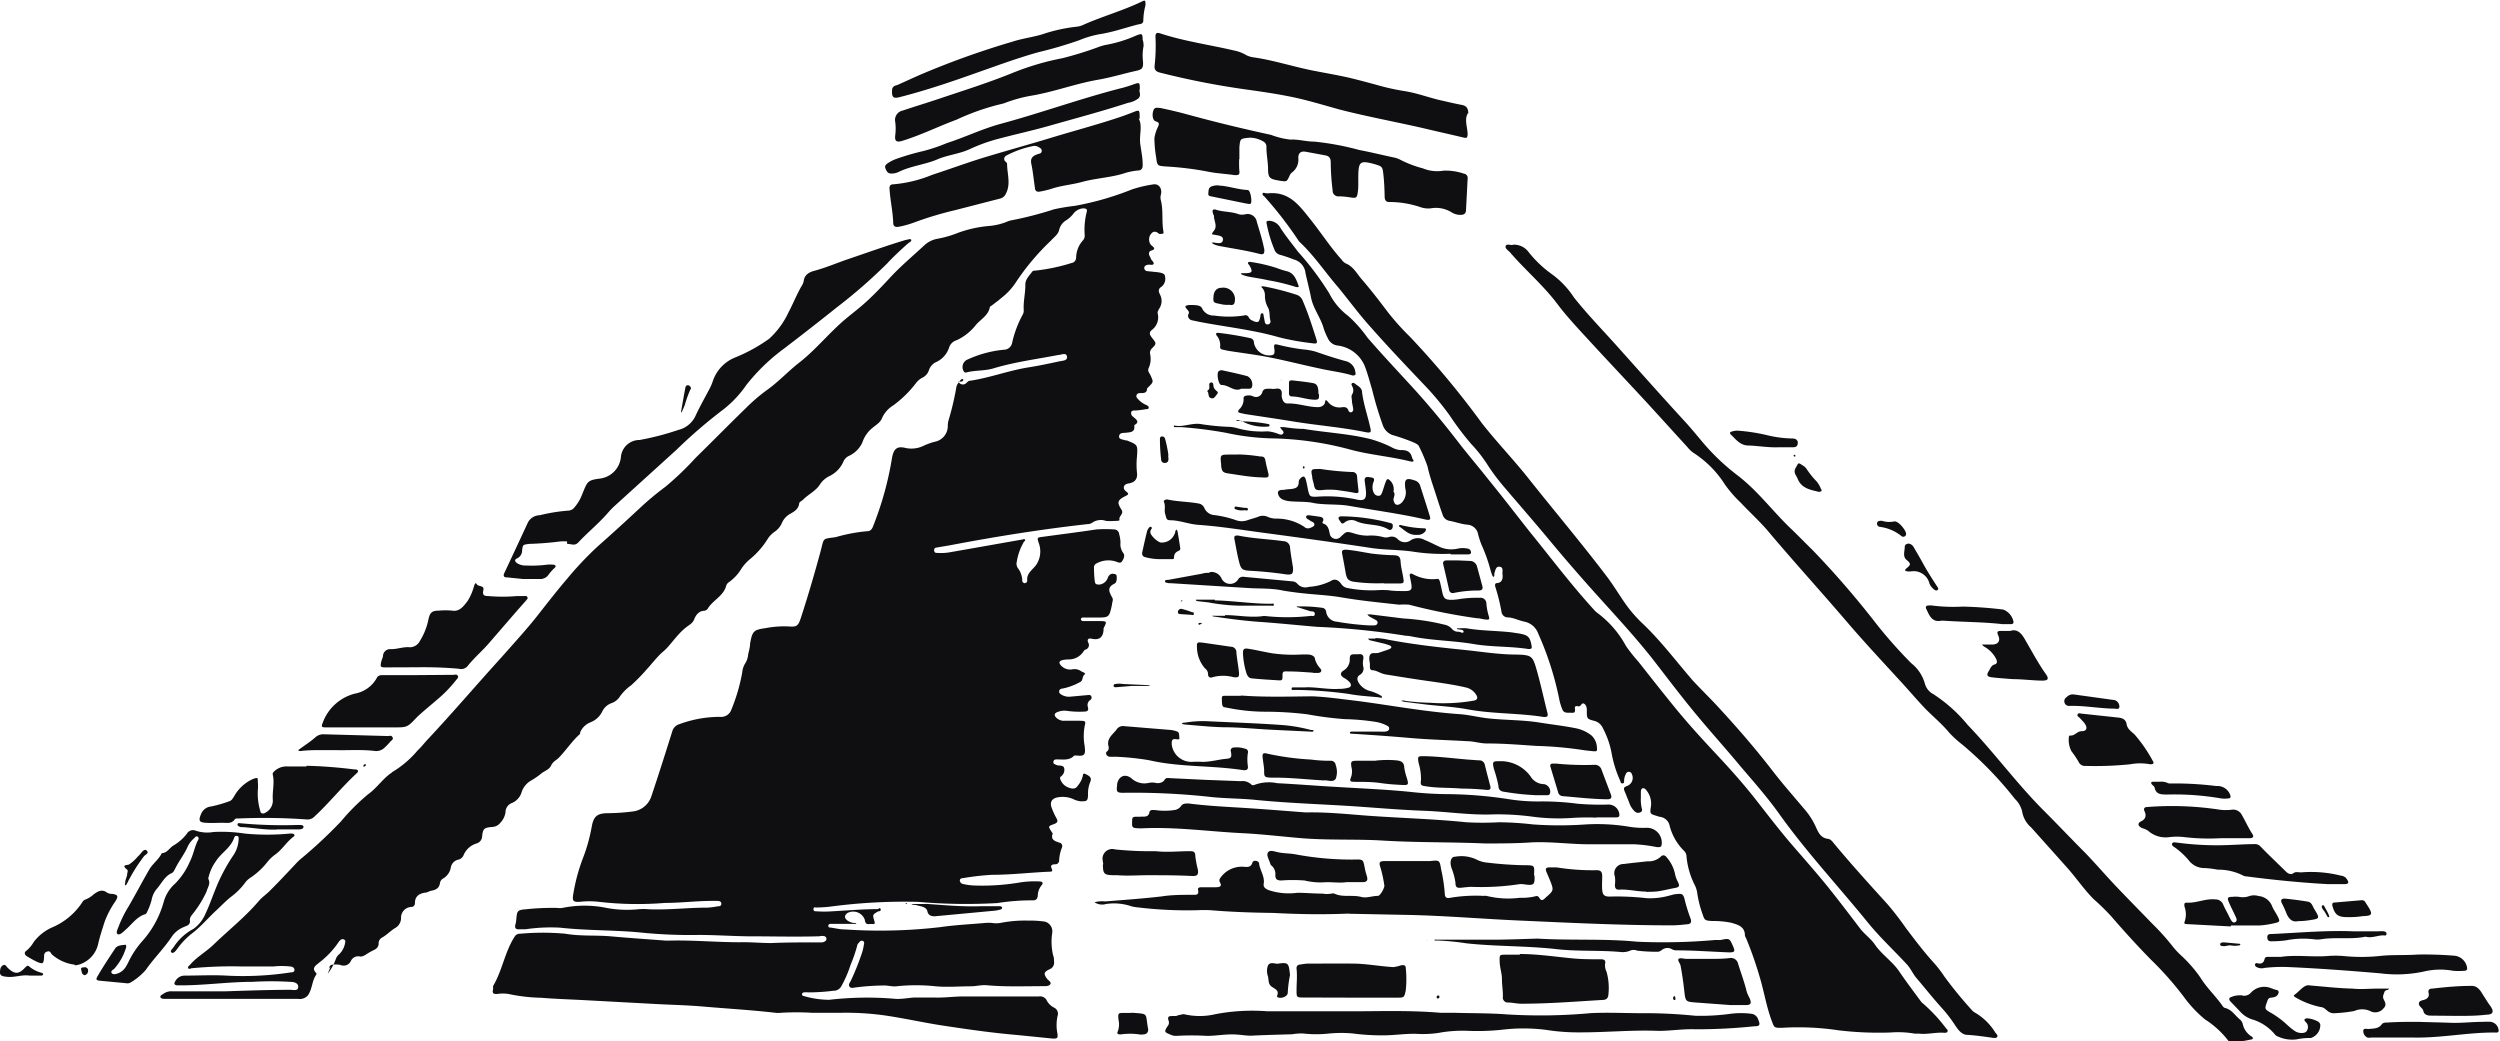 <svg id="Layer_6" data-name="Layer 6" xmlns="http://www.w3.org/2000/svg" viewBox="0 0 185.01 77.07"><title>temple_background</title><g id="TADpVK"><path d="M298.77,560.33l-.11.11,0,0,0,0,.11-.11,0,0Zm-3-5.54h0v0h0Zm15.41,5.75a.47.47,0,0,0-.12.09,0,0,0,0,0,0,0,.46.46,0,0,0,.06-.14l.11-.11a1.71,1.71,0,0,1,.69,0,.59.59,0,0,0,.77-.28.59.59,0,0,1,.7-.34c.16,0,.27-.06.39-.13a5.06,5.06,0,0,1,.55-.32c.25-.11.43-.25.42-.54a.48.48,0,0,1,.28-.43c.34-.2.61-.49.94-.69a.85.85,0,0,0,.44-.73.79.79,0,0,1,.74-.83c.19,0,.29-.12.29-.31,0-.48.31-.68.74-.75.16,0,.3-.11.46-.14.34-.06.6-.19.65-.58a.46.46,0,0,1,.24-.33,1.18,1.18,0,0,0,.56-.8.72.72,0,0,1,.54-.59.55.55,0,0,0,.4-.32,1.51,1.51,0,0,1,1-.89.57.57,0,0,0,.38-.52c.06-.57.15-.64.73-.69a.81.81,0,0,0,.6-.29,1.46,1.46,0,0,0,.4-.79.72.72,0,0,1,.44-.68,1.26,1.26,0,0,0,.76-.84,1.53,1.53,0,0,1,.7-.84,5.85,5.85,0,0,0,.74-.51c.24-.2.59-.29.73-.59s.36-.38.55-.56c.56-.57,1-1.26,1.6-1.79,0,0,0-.06,0-.1a1.36,1.36,0,0,1,.78-.76,1.62,1.62,0,0,0,.87-.82A1.21,1.21,0,0,1,332,541a1.2,1.2,0,0,0,.58-.45,3.46,3.46,0,0,1,.85-.86,12.76,12.76,0,0,0,1.12-1.14c.43-.46.82-1,1.29-1.39s1-1.25,1.66-1.76c.21-.17.49-.3.6-.59s.33-.63.75-.64a.39.39,0,0,0,.29-.21c.39-.6,1.15-.9,1.34-1.67a.49.49,0,0,1,.2-.24,3.35,3.35,0,0,0,.92-1,3.29,3.29,0,0,1,.68-.74,6.08,6.08,0,0,0,1.22-1.39,1.87,1.87,0,0,1,.53-.58,1.53,1.53,0,0,0,.57-.68,1.38,1.38,0,0,1,.6-.66c.32-.18.61-.35.67-.75,0-.14.19-.2.29-.3.39-.4.94-.64,1.25-1.13a1.75,1.75,0,0,1,.75-.64,2.15,2.15,0,0,0,1-1.08.82.82,0,0,1,.39-.39,2,2,0,0,0,1-1,2.32,2.32,0,0,1,.79-1.11c.24-.2.54-.37.66-.68a2.09,2.09,0,0,1,.82-.94,8.12,8.12,0,0,0,1.69-1.65,1.39,1.39,0,0,1,.48-.41.92.92,0,0,0,.48-.54,1,1,0,0,1,.55-.62,1.78,1.78,0,0,0,.95-1.08.83.83,0,0,1,.55-.53,3.9,3.9,0,0,0,1.46-1.17c.36-.4.89-.68,1-1.27,0-.06.1-.1.16-.14.22-.18.46-.34.67-.53a4.7,4.7,0,0,0,1.08-1.15,17.82,17.82,0,0,1,2.61-3.11c.22-.25.53-.45.61-.79a1.13,1.13,0,0,1,.51-.71,2.18,2.18,0,0,0,.58-.54,1,1,0,0,1,.69-.35c.2,0,.33.05.26.27a5.41,5.41,0,0,0-.15,1.69.52.52,0,0,1-.12.4,1.94,1.94,0,0,0-.51,1.25c0,.21-.11.39-.33.43a13.79,13.79,0,0,1-2.73.57.22.22,0,0,0-.19.07c-.21.3-.53.57-.51,1,0,.63-.16,1.23-.12,1.85a.61.61,0,0,1-.09.36,7.91,7.91,0,0,0-.77,2.07.62.62,0,0,1-.6.5,8.35,8.35,0,0,0-2.75.75.6.6,0,0,0-.2.89.17.17,0,0,0,.14.05c.65-.18,1.35-.11,2-.3,1.58-.48,3.22-.69,4.83-1,.21,0,.58-.21.64.11s-.33.31-.56.36c-.74.16-1.49.32-2.24.44-1.49.23-2.9.78-4.39,1-.11,0-.18.1-.26.17a.36.36,0,0,1-.58-.11l.2,0c.08,0,.16-.06.16-.17a.06.06,0,0,0,0,0c-.1-.05-.16,0-.22.07a1.08,1.08,0,0,0-.12.17.71.71,0,0,0-.19.43,21.11,21.11,0,0,1-.55,2.32,1.52,1.52,0,0,0-.07.42,1.19,1.19,0,0,1-1,1.22,5.14,5.14,0,0,0-.75.27,2.06,2.06,0,0,1-1.38.18c-.64-.16-.88.08-1,.75a24,24,0,0,1-1.38,5c-.07.21-.2.42-.44.41a12.14,12.14,0,0,0-2.34.44c-1,.15-.85,0-1.11,1-.45,1.67-.94,3.34-1.48,5-.19.57-.3.66-.89.61a7.12,7.12,0,0,0-1.69.12c-.93.13-1,.23-1.17,1.14,0,.26-.08.52-.14.79a1.49,1.49,0,0,1-.2.65,1.48,1.48,0,0,0-.24.69,13.29,13.29,0,0,1-.8,2.75.8.8,0,0,1-.85.55,8.67,8.67,0,0,0-3,.54.77.77,0,0,0-.54.57c-.5,1.59-1,3.17-1.53,4.75a1.65,1.65,0,0,1-1.45,1.15,15.43,15.43,0,0,1-1.75.12c-.81,0-1.08.22-1.22,1a12.54,12.54,0,0,1-.64,2.3,13.68,13.68,0,0,0-.73,2.71c-.08.49,0,.57.48.55a6.12,6.12,0,0,1,1.43,0,24.88,24.88,0,0,0,4.87.08c1.13,0,2.26-.14,3.4-.15h.42c.15,0,.36,0,.36.21s-.19.18-.32.2a4.8,4.8,0,0,1-.74.09c-1.44,0-2.86.18-4.3.12a4.26,4.26,0,0,0-.8,0,8.25,8.25,0,0,1-2.33-.1,8.09,8.09,0,0,0-3.27,0,1.25,1.25,0,0,1-.37,0,18.45,18.45,0,0,0-2.33.1c-.61.05-.66.1-.71.73a2,2,0,0,1-.06.37c-.08.28,0,.41.32.38l.42,0a12.79,12.79,0,0,1,2.54-.12c2,.22,3.92.17,5.88.35a36.21,36.21,0,0,0,4.4.19c1.18,0,2.36.08,3.55.1,1.79,0,3.58.05,5.36,0a.83.83,0,0,1,.42,0,.21.21,0,0,1,0,.38.49.49,0,0,1-.2.07l-.37,0c-1.13,0-2.27,0-3.4.05-.78,0-1.56-.08-2.33-.06-1.75,0-3.5-.17-5.25-.12h-.21c-1.32-.1-2.65-.19-4-.31-1.15-.11-2.3,0-3.44-.2a18.29,18.29,0,0,0-3.34,0,.45.45,0,0,0-.43.24c-.72,1.13-.9,2.49-1.58,3.63,0,.07,0,.18,0,.26-.09.29.06.34.3.33a2.67,2.67,0,0,1,.85,0,12.89,12.89,0,0,0,2.42.28c1.09.09,2.19.12,3.28.18l5,.27c1.2.07,2.4.09,3.6.19,1.81.16,3.63.26,5.44.47a1.63,1.63,0,0,0,.42,0,19.56,19.56,0,0,1,2.28,0c.74,0,1.48,0,2.22,0a20.56,20.56,0,0,1,3.54.25c1.26.2,2.5.47,3.76.67,1.9.29,3.81.57,5.73.73l2.59.26c.28,0,.38,0,.34-.34a3.21,3.21,0,0,1,0-1.32.5.5,0,0,0-.25-.63,1.24,1.24,0,0,1-.53-.5.55.55,0,0,0-.59-.33c-1.86,0-3.72,0-5.58,0-.72,0-1.45.11-2.17.08-.46,0-.92,0-1.38,0s-1.05.15-1.59.09a24.36,24.36,0,0,0-4.81.08,6.85,6.85,0,0,1-1.88-.28.14.14,0,0,1-.13-.14.16.16,0,0,1,.15-.13,1.73,1.73,0,0,1,.32,0,14.49,14.49,0,0,0,1.85-.12.64.64,0,0,0,.6-.35,8.45,8.45,0,0,0,.67-1.55,11.18,11.18,0,0,0,.5-1.45c0-.09.1-.18.17-.26a.2.2,0,0,1,.24-.08.17.17,0,0,1,.09.22,3.92,3.92,0,0,1-.22.87,18.15,18.15,0,0,1-.78,1.91c-.07.11-.17.26-.07.39s.26.08.4.06a18.08,18.08,0,0,1,2.16-.15c.3,0,.6.09.9.06a13.88,13.88,0,0,1,2.92,0c.87.08,1.73,0,2.59,0,.39,0,.77-.11,1.16-.08,1.41.13,2.83.07,4.25.07.17,0,.39,0,.48-.15s-.13-.26-.23-.38c-.28-.37-.27-.51.17-.72a.52.52,0,0,0,.33-.59c0-.14,0-.28-.06-.42a4.44,4.44,0,0,1-.08-1.63.75.75,0,0,0-.51-.88,6.86,6.86,0,0,0-1.22-.08,9.24,9.24,0,0,0-2.09.17,1.9,1.9,0,0,1-.63,0,3.38,3.38,0,0,0-.48,0c-1.11.1-2.23.15-3.33.31a38.73,38.73,0,0,1-7.1.17c-.35,0-.7-.09-1.05-.14-.07,0-.15,0-.15-.12s.08-.15.17-.15h1.59l.32,0c-.07-.11-.18-.05-.28-.08a1.06,1.06,0,0,1-.39-.17c-.24-.19-.23-.37,0-.55a.91.91,0,0,1,1.29.5c.05.44.3.29.51.31s.27,0,.19-.25c-.14-.44-.12-.45.3-.69.07,0,.21,0,.17-.16s-.16,0-.24,0c-1.12,0-2.23.1-3.34.16a7.9,7.9,0,0,1-1.17,0c-.1,0-.23,0-.22-.17s.13-.11.21-.11a10.2,10.2,0,0,0,1.06-.07,41.67,41.67,0,0,1,6.46-.35,40.7,40.7,0,0,0,5.88.09,16.23,16.23,0,0,1,2.63-.2c.24,0,.34-.12.36-.36a1.23,1.23,0,0,1,.27-.74c.17-.19.07-.29-.14-.3a7.09,7.09,0,0,0-1.48.08,16.67,16.67,0,0,1-3.39.22,4.67,4.67,0,0,1-.79-.11.29.29,0,0,1-.24-.25c0-.17.16-.18.27-.19a19,19,0,0,1,2.11-.24c1.42,0,2.82-.17,4.23-.23.16,0,.3,0,.19-.23s0-.31.24-.32a.28.28,0,0,0,.31-.29,3,3,0,0,1,.2-.93.26.26,0,0,0-.18-.38c-.31-.11-.68-.2-.49-.68,0,0-.06-.08-.09-.13-.26-.39-.26-.41.17-.56.27-.1.33-.21.18-.46a5.16,5.16,0,0,1-.33-.72c-.18-.45,0-.74.48-.81a1.94,1.94,0,0,1,1.09.13,1.71,1.71,0,0,0,.56.17c.45,0,.53,0,.55-.47a2.24,2.24,0,0,1,.13-.88c.15-.33.09-.46-.24-.63-.13-.06-.26-.16-.28.11a1.72,1.72,0,0,1-.36.7c-.18.3-.44.25-.7.15a1,1,0,0,1-.62-.67.17.17,0,0,1,.05-.14.6.6,0,0,0,.26-.6c-.06-.29-.38-.17-.58-.26s-.25-.1-.22-.26.18-.15.3-.15c.44,0,.89.09,1.24-.29,0,0,.14,0,.2,0,.63.09.63-.16.57-.7a4.07,4.07,0,0,1,0-1.48c.09-.35.07-.38-.32-.39s-.85,0-1.27,0a.81.81,0,0,1-.48-.2c-.22-.19-.19-.37.1-.46a1.32,1.32,0,0,1,.68-.07,6.67,6.67,0,0,0,1.27.05c.22,0,.33-.08.26-.33a.45.45,0,0,1,.16-.52.21.21,0,0,0,.09-.28c-.06-.12-.17-.1-.28-.09l-1.22.11a1.08,1.08,0,0,1-.67-.12c-.11-.06-.22-.13-.21-.28a.23.23,0,0,1,.23-.19,4.37,4.37,0,0,0,1.29-.47c.28-.11.16-.4.34-.55s-.15-.19-.25-.28a.84.84,0,0,0-.66-.12.92.92,0,0,1-.82-.3c-.17-.19-.13-.32.11-.39a2.42,2.42,0,0,1,.47-.05,1.29,1.29,0,0,0,1.08-.57.38.38,0,0,1,.14-.15.35.35,0,0,0,.22-.53c-.09-.21,0-.33.22-.29.58.14.88-.07.92-.66a.29.29,0,0,1,0-.1c.26-.53.26-.53-.32-.54h-.85l-.37,0a.15.15,0,0,1-.14-.14c0-.08.08-.12.15-.12l1,0c.94,0,.94,0,1.15-.94,0-.19.14-.39,0-.57-.2-.38-.39-.72.19-1,.15-.06.18-.34.16-.54s-.17-.16-.28-.19-.31.1-.37.28a.75.75,0,0,1-.61.52c-.2,0-.33,0-.36-.23a8.46,8.46,0,0,1-.06-1,.32.32,0,0,1,.2-.34,1.81,1.81,0,0,1,1.43-.13c.14.05.32.15.43,0s.27-.44.1-.64a1.12,1.12,0,0,1-.2-.78,2.66,2.66,0,0,0-.1-.63.37.37,0,0,0-.36-.33,9.32,9.32,0,0,0-1.32,0c-1.33.2-2.67.37-4,.55-.39.05-.4.05-.27.45a1.78,1.78,0,0,1-.16,1.58c-.26.4-.76.64-.69,1.22a.19.19,0,0,1-.23.17.2.2,0,0,1-.14-.2,1.58,1.58,0,0,0-.34-.93.59.59,0,0,1-.06-.47,4.06,4.06,0,0,1,.49-1.39c0-.07.17-.13.12-.22s-.18,0-.28,0l-5.28.93a3.89,3.89,0,0,1-.9.05c-.13,0-.26,0-.27-.19s.13-.2.25-.22l.94-.16c3.36-.64,6.73-1.18,10.13-1.56a.67.67,0,0,0,.35-.09,1.13,1.13,0,0,1,1.05-.15,3.77,3.77,0,0,0,.63,0c.13,0,.4,0,.37-.08-.09-.29.36-.42.14-.76-.35-.55-.29-.7.3-1,.32-.15.2-.21,0-.38s-.18-.49.22-.55.7-.27.63-.81a5.69,5.69,0,0,1,0-1.17c.06-.88.07-.88-.76-1.21l-.1,0c-.18-.08-.51-.06-.46-.33s.35-.21.54-.24.66,0,.58-.49c0,0,0-.1.09-.12.23-.16.13-.29,0-.42l-.2-.17a.3.3,0,0,1-.12-.28c0-.15.18-.17.3-.16a6.32,6.32,0,0,0,.79-.1c.08,0,.2,0,.21-.1s-.08-.16-.16-.2a1.69,1.69,0,0,1-.57-.38c-.09-.1-.23-.2-.17-.36s.22-.15.36-.15.43,0,.41-.33c0,0,.07-.08.1-.11.39-.38.39-.38.16-.88-.08-.17-.24-.32-.13-.54a1.64,1.64,0,0,0,.11-1,.45.45,0,0,1,.12-.44c.36-.36.35-.37,0-.81-.12-.17-.26-.34,0-.56a1.17,1.17,0,0,0,.44-1.2c-.05-.17.09-.33.17-.49a1,1,0,0,0,0-.92c-.12-.25-.17-.42.13-.61a.75.75,0,0,0,.23-.77c0-.21-.35-.26-.58-.29l-.69-.07c-.13,0-.25-.08-.26-.23s.13-.23.29-.25.34.06.4-.06-.16-.25-.21-.4-.08-.16-.11-.24-.05-.29.13-.34c.4-.11.21-.24,0-.42a.66.66,0,0,1,0-.82c.19-.24.39-.19.6,0l.1,0c.15,0,.26,0,.22-.17-.14-.76,0-1.55-.19-2.31a.76.76,0,0,1,0-.42c.12-.45-.15-.85-.59-.76a9.31,9.31,0,0,0-1.53.36,21.91,21.91,0,0,1-4.22,1.22,15.4,15.4,0,0,0-1.57.26,26.4,26.4,0,0,1-3.18.82,1.45,1.45,0,0,0-.35.12,4.63,4.63,0,0,1-1.24.29,8.89,8.89,0,0,0-2.33.51,8,8,0,0,1-1.52.44,1.93,1.93,0,0,0-.95.46c-.88.82-1.81,1.59-2.62,2.48-.54.58-1.09,1.16-1.68,1.7s-1,.83-1.51,1.26c-1.21,1-2.22,2.29-3.48,3.27-.81.63-1.51,1.4-2.35,2a12.87,12.87,0,0,0-1.61,1.38c-1.25,1.21-2.46,2.45-3.7,3.66a22.74,22.74,0,0,1-2.22,2.13,21.86,21.86,0,0,0-1.92,1.6q-1.53,1.43-3.1,2.82a24.45,24.45,0,0,0-2.26,2.39c-.77.9-1.5,1.84-2.23,2.77s-1.71,2-2.59,3c-1.82,2-3.6,4.09-5.46,6.08-.27.28-.5.59-.79.86a7.43,7.43,0,0,1-1.92,1.63s0,.05-.08.07c-.62.45-1.05,1.11-1.67,1.55a15.45,15.45,0,0,0-2,2,34.55,34.55,0,0,1-3,2.8,3.79,3.79,0,0,0-.34.33c-.64.68-1.28,1.37-1.92,2-.26.27-.57.47-.82.76-1,1.18-2.24,2.16-3.36,3.24-.55.53-1.23.9-1.73,1.48-.07.08-.2.15-.14.26s.19,0,.3,0a30.94,30.94,0,0,1,3.55-.13c.83,0,1.66,0,2.49,0a5.61,5.61,0,0,1,1.17,0c.16,0,.35.07.35.26s-.2.17-.33.19a23.18,23.18,0,0,1-4.7.23c-1-.06-2.09,0-3.13,0a.77.77,0,0,0-.65.4c-.12.18-.1.3.14.32h.27c1.73,0,3.46-.25,5.2-.26h.11a23.59,23.59,0,0,1,2.76,0c.25,0,.62.06.61.38s-.36.21-.58.21c-1.59,0-3.19.06-4.78.11-1.33,0-2.65,0-4,0a1,1,0,0,0-.64.2c-.08.06-.22.1-.2.22s.19.14.31.14c.72,0,1.44,0,2.16,0,1.66,0,3.33,0,5,0,.9,0,1.8,0,2.7,0a.82.82,0,0,0,.73-.24c.35-.46.3-1.09.64-1.56a.1.1,0,0,0,0-.1c-.41-.4,0-.59.22-.79a6.32,6.32,0,0,0,1.42-1.5.7.7,0,0,1,.18-.19.22.22,0,0,1,.25,0c.1.05.08.15.06.23a1.5,1.5,0,0,1-.43.84.76.76,0,0,0-.25.34,3.85,3.85,0,0,1-.61,1.11Zm67.39-40.4a.38.38,0,0,0-.33-.08s-.05,0,0,.05l.35,0a3.41,3.41,0,0,0,1.93.43c.06,0,.16,0,.16-.09s-.09-.1-.15-.11A11.76,11.76,0,0,0,378.6,520.15ZM408.16,548c0-.16,0-.26,0-.37s0-.27.12-.32.24.07.31.17a1.56,1.56,0,0,1,.32,1.14c-.09.58-.09.58.46.74a1.34,1.34,0,0,0,.2.06.83.83,0,0,1,.72.66,4,4,0,0,0,1.07,1.86.59.59,0,0,1,.18.43,5.82,5.82,0,0,0,.6,2.08,1.92,1.92,0,0,1,.2.66,7.81,7.81,0,0,0,.38,1.49c.16.49.18.49.72.53a6.44,6.44,0,0,1,1.42.13c.48.14,1,.28,1,.93a.76.76,0,0,0,.1.24,27.29,27.29,0,0,1,1,2.86c.32,1.06.49,2.17.88,3.21.2.54.18.54.79.53a20.17,20.17,0,0,1,4.18.19,25.08,25.08,0,0,0,3.81.16,7.21,7.21,0,0,1,1.79.08,2,2,0,0,0,.31,0c.64.08,1.26-.11,1.9-.06.09,0,.19,0,.23-.08s0-.17-.09-.23a11.67,11.67,0,0,0-1.69-1.83,1,1,0,0,1-.22-.23c-.53-.72-1.07-1.43-1.57-2.17s-1.3-1.25-1.81-2c-.3-.44-.75-.74-1.08-1.17-.76-1-1.52-2-2.32-3s-1.78-2.11-2.68-3.15-1.83-2.25-2.72-3.39-1.91-2.28-2.92-3.36-2-2.16-2.93-3.29-1.9-2.37-2.84-3.56a12.64,12.64,0,0,1-.92-1.16,7.46,7.46,0,0,0-2.13-2.46,1.53,1.53,0,0,1-.27-.26c-1.68-1.84-3.18-3.84-4.75-5.77-1-1.27-2-2.57-3.06-3.87-.7-.89-1.44-1.75-2.13-2.64-1.2-1.56-2.45-3.07-3.79-4.51-1-1.09-2-2.16-3-3.31a9.55,9.55,0,0,0-1.44-1.62,4.74,4.74,0,0,1-1.39-1.66,21.45,21.45,0,0,0-2.32-3.09c-.43-.58-.9-1.14-1.29-1.75a1,1,0,0,0-.81-.53c-.23,0-.25.06-.21.22a9.65,9.65,0,0,0,.58,1.93.58.58,0,0,0,.42.37,10.18,10.18,0,0,1,1,.34,1.16,1.16,0,0,1,.87,1c.13.6.29,1.2.41,1.81.16.83.72,1.5.94,2.3a4.65,4.65,0,0,0,.31.73.9.9,0,0,0,.71.53,2.5,2.5,0,0,1,2,1.48c.23.58.38,1.18.56,1.77a25.79,25.79,0,0,0,.81,2.69,1.2,1.2,0,0,0,.68.68,13.54,13.54,0,0,1,1.65.58c.14.08.29.13.35.3a12,12,0,0,1,.61,1.44c.17.79.46,1.56.7,2.33.13.4.26.81.41,1.21a.64.64,0,0,0,.5.49c.45.08.89.25,1.35.29a.86.86,0,0,1,.79.73,6.38,6.38,0,0,0,.25.76,11.8,11.8,0,0,1,.66,1.85,3.57,3.57,0,0,0,.13.4s.05.12.09.12.06-.07.07-.11a.74.74,0,0,1,0-.16c.08-.2.09-.52.39-.48s.19.34.21.54.06.62-.39.67c-.21,0-.17.21-.12.34a14.63,14.63,0,0,1,.44,1.8.47.47,0,0,0,.43.4c.44,0,.85.24,1.29.32a1.38,1.38,0,0,1,1,.89,23,23,0,0,1,1.56,4.89,4,4,0,0,0,.22.71c.13.32.44.23.7.25s.25-.13.23-.31.06-.2.19-.18a.23.23,0,0,0,.27-.1c.13-.19.23-.08.32,0a.7.7,0,0,1,.1.41c0,.62,0,.63.56.78a.93.93,0,0,1,.62.52,6.45,6.45,0,0,1,.67,1.95,8.66,8.66,0,0,0,.64,2c0,.07.06.19.18.15s.08-.11.09-.18a1.06,1.06,0,0,1,.13-.51.23.23,0,0,1,.44,0,.64.64,0,0,1-.36.89c-.24.08-.26.18-.17.39s.28.69.4,1a1.53,1.53,0,0,0,.33.47.36.36,0,0,0,.44.08c.18-.08.11-.24.08-.37A2.93,2.93,0,0,1,408.16,548Zm26,17.77c.14,0,.3.06.37-.07s-.07-.22-.14-.32a4.33,4.33,0,0,0-1.5-1.47.91.91,0,0,1-.28-.24,30.43,30.43,0,0,1-2-2.45,8.73,8.73,0,0,0-.85-1.09c-.71-.79-1.35-1.64-2-2.5a21.92,21.92,0,0,0-1.36-1.76c-1.32-1.45-2.64-2.91-3.9-4.42-.14-.17-.27-.37-.48-.4-.54-.06-.72-.46-.9-.86a5.44,5.44,0,0,0-.89-1.38c-.74-.88-1.5-1.74-2.21-2.65-1.25-1.63-2.59-3.19-4-4.72-.64-.71-1.33-1.37-2-2.09-1.25-1.44-2.41-3-3.8-4.3a9.82,9.82,0,0,1-1.3-1.54c-.41-.6-.79-1.22-1.22-1.8-1.9-2.51-3.94-4.92-5.9-7.39-1.09-1.37-2.31-2.64-3.38-4a65.54,65.54,0,0,0-5.33-6.41,18.42,18.42,0,0,1-1.66-1.85c-.64-.85-1.29-1.69-2-2.51-.33-.41-.59-.88-1.12-1.09a1,1,0,0,1-.31-.29c-.84-.94-1.52-2-2.32-3s-1.53-2-3-1.9a1.21,1.21,0,0,1-.26,0c-.08,0-.19-.07-.24,0s0,.16.1.22a28,28,0,0,1,2.5,3.22.9.9,0,0,0,.13.17c1.07,1,1.89,2.24,2.85,3.35.82,1,1.55,2,2.38,2.92,1.38,1.57,2.82,3.07,4.26,4.59a21,21,0,0,1,1.63,2,21.13,21.13,0,0,0,1.57,2.08,10.3,10.3,0,0,1,1.24,1.59,15.51,15.51,0,0,0,1.28,1.69c1.09,1.28,2.2,2.55,3.27,3.84s2.06,2.43,3.12,3.62c1.58,1.77,3.21,3.49,4.67,5.37.89,1.15,1.76,2.3,2.68,3.43,1.19,1.47,2.47,2.87,3.68,4.33,1,1.17,2,2.3,2.88,3.54,2,2.8,4.37,5.34,6.53,8,.89,1.1,1.93,2.06,2.89,3.1.28.3.44.69.7,1,.63.74,1.23,1.5,1.88,2.22a9.87,9.87,0,0,1,.94,1.21c.22.33.47.73.88.79C433,565.59,433.58,565.69,434.13,565.76Zm-35.46-58.68c-.18.05-.46-.11-.54.08s.2.33.33.49c1.12,1.3,2.44,2.41,3.48,3.79.69.92,1.48,1.76,2.26,2.61,1.45,1.58,2.92,3.13,4.37,4.7,1,1.09,2,2.2,3,3.29a2.27,2.27,0,0,0,.42.41,7.66,7.66,0,0,1,2.37,2.38,9.46,9.46,0,0,0,1.19,1.36c.64.68,1.34,1.32,1.93,2,2,2.38,4.06,4.63,6.08,7,1.26,1.46,2.58,2.87,3.88,4.29.56.61,1.1,1.25,1.67,1.85s1.28,1.17,1.83,1.84a7.91,7.91,0,0,0,1,.91,27.12,27.12,0,0,1,3.87,4,1.91,1.91,0,0,1,.53.9,2,2,0,0,0,.68,1.22l2.62,2.93c.7.78,1.28,1.65,2,2.37a17.44,17.44,0,0,1,1.29,1.26c.95,1.1,1.92,2.17,2.94,3.21a24.2,24.2,0,0,1,2.42,2.73,9,9,0,0,0,1.59,1.7,6.72,6.72,0,0,1,1.71,1.56c.06.09.19.08.3.09a5.32,5.32,0,0,0,1.37-.16c.17,0,.23-.12.06-.23a1.44,1.44,0,0,1-.65-.93.65.65,0,0,0-.24-.35c-.34-.29-.59-.72-1.08-.83a.32.32,0,0,1-.16-.13c-.51-.74-1.19-1.36-1.66-2.13a10,10,0,0,0-1.47-1.67,6.12,6.12,0,0,1-.54-.58,17.29,17.29,0,0,0-1.56-1.74c-.85-.88-1.71-1.75-2.55-2.63s-1.59-1.76-2.41-2.61c-1-1-2-2.06-3.05-3.11-2-2-3.68-4.31-5.64-6.35a11,11,0,0,0-2.52-2.26,1.26,1.26,0,0,1-.65-.82,2.92,2.92,0,0,0-1-1.48,34.37,34.37,0,0,1-2.83-3.23,66.9,66.9,0,0,0-4.46-5.13c-.49-.48-1-1-1.47-1.46-1.41-1.31-2.53-2.88-4.08-4.07a16.22,16.22,0,0,1-2.44-2.28c-.47-.55-.92-1.11-1.41-1.65-1.74-1.89-3.44-3.81-5.15-5.72-1.05-1.17-2.15-2.3-3.13-3.54a6.51,6.51,0,0,0-1.64-1.72,8.41,8.41,0,0,1-1.71-1.63A1.34,1.34,0,0,0,398.67,507.08Zm-12.16,49.5,4.49.09c2.69.06,5.37.29,8.06.41,3.8.17,7.6.36,11.41.36a10.19,10.19,0,0,0,1.06-.08c.28,0,.38-.15.28-.42a11.7,11.7,0,0,1-.44-1.42c-.1-.4-.2-.45-.61-.39-.19,0-.38.08-.57.12a5.17,5.17,0,0,1-1.63.18,19.63,19.63,0,0,0-2.75-.12c-.37,0-.51-.12-.54-.49s0-.67,0-1-.09-.48-.47-.46a16.75,16.75,0,0,1-2.91-.21l-.53,0c-.26,0-.31.11-.22.33s.17.39.25.59c.31.78.31.78-.3,1.31l0,0c-.16.16-.32.32-.49,0a.22.22,0,0,0-.28-.09,4.3,4.3,0,0,1-1.15.11,6.75,6.75,0,0,1-2.46-.14.77.77,0,0,0-.21,0,11.37,11.37,0,0,0-2.48.14c-.3.07-.4-.07-.4-.32a12.12,12.12,0,0,0-.27-1.78c-.11-.69-.12-.69-.8-.62h-.37l-2.87,0c-.55,0-.6.05-.42.58a9.74,9.74,0,0,1,.26,1.25c0,.19-.32.77-.49.75-.41,0-.82.18-1.21.08-.67-.18-1.39.05-2-.25a.35.35,0,0,0-.21,0,2,2,0,0,1-.68,0c-.61,0-1.23-.06-1.85-.06a4.7,4.7,0,0,1-2.16-.21c-.23-.11-.37-.22-.33-.46.09-.54-.28-1-.34-1.48,0-.23-.42-.3-.49-.1-.13.43-.44.33-.73.32A1.93,1.93,0,0,0,377,554a.28.28,0,0,0,0,.25c.19.31,0,.37-.26.38l-1.06,0c-.14,0-.33,0-.29.2.09.42-.18.35-.43.36-.76,0-1.52,0-2.28.12-1.39.16-2.78.26-4.17.37a2.13,2.13,0,0,0-.78.06,1,1,0,0,0,.85.13,4,4,0,0,1,1.88.17,2.91,2.91,0,0,0,.47.08,30.45,30.45,0,0,0,4.4.21,9.35,9.35,0,0,1,1,0c1.54.13,3.08.18,4.61.2C382.83,556.63,384.63,556.66,386.52,556.58Zm-61.09-24.77v0h1.22a.74.74,0,0,0,.61-.26,3.69,3.69,0,0,1,.49-.56c.13-.1.09-.23-.09-.24a2.1,2.1,0,0,0-.48,0,8.91,8.91,0,0,1-1.54.06,1.15,1.15,0,0,1-.66-.17c-.16-.11-.23-.26,0-.36a.64.64,0,0,0,.37-.59c.05-.44.07-.42.53-.48a23.74,23.74,0,0,0,2.37-.19c.12,0,.25,0,.37,0s0,.18.09.19c.27,0,.53.17.79-.1.69-.74,1.47-1.37,2.14-2.13a6.55,6.55,0,0,1,.51-.54l4.63-4.2a37.17,37.17,0,0,1,3.49-3,8.22,8.22,0,0,0,1.68-1.8,14.5,14.5,0,0,1,2.83-2.72c1.31-1,2.59-2,3.84-3a38.58,38.58,0,0,0,3.72-3.24c.49-.53,1-1,1.57-1.51.09-.08.28-.14.23-.26s-.26,0-.38,0c-1.41.42-2.79.92-4.18,1.39-.87.29-1.71.66-2.6.9-.38.1-.73.28-.79.75a1.18,1.18,0,0,1-.19.43c-.35.62-.61,1.28-.94,1.9a6.1,6.1,0,0,1-1.43,1.95,12.05,12.05,0,0,1-2.58,1.41,2.87,2.87,0,0,0-1.59,1.73,3.88,3.88,0,0,1-.23.54c-.36.69-.75,1.37-1.07,2.07a1.9,1.9,0,0,1-1.26,1,20.29,20.29,0,0,1-2.85.74,1.38,1.38,0,0,0-1.39,1.26,1.78,1.78,0,0,1-1.58,1.6c-.91.12-.9.23-1.27,1.12a3.29,3.29,0,0,1-.58,1,.62.62,0,0,1-.49.25,12.93,12.93,0,0,0-2.09.34,1,1,0,0,0-.87.53c-.58,1.25-1.16,2.5-1.75,3.75-.11.24,0,.33.22.32Zm45.73,17.59H371c-.48,0-.48,0-.49.4s0,.44.51.46h.21c2.5-.12,5,.24,7.47.36,1.42.07,2.82.24,4.23.36,2.07.18,4.14.06,6.21.19,2.49.15,5,.1,7.48.21,1.15,0,2.3,0,3.45-.08,1.49-.07,3,.16,4.46.14,1,0,2.09,0,3.13,0a10.74,10.74,0,0,1,1.68.21c.16,0,.33.05.36-.19a1.1,1.1,0,0,0-1.12-1.24,6.55,6.55,0,0,1-1.42-.1,14.36,14.36,0,0,0-3.06-.15,27.77,27.77,0,0,1-3.93,0,23.75,23.75,0,0,0-2.49-.16,21.66,21.66,0,0,1-2.44,0c-2.45-.25-4.91-.31-7.36-.49-1.45-.11-2.89-.26-4.35-.24l-.21,0c-1.71-.13-3.42-.27-5.14-.37-1.17-.07-2.33-.14-3.49-.29-.25,0-.44,0-.58.22a.72.72,0,0,1-.5.27,4.85,4.85,0,0,1-1.37,0c-.17,0-.4-.06-.45.16C371.74,549.44,371.44,549.41,371.15,549.4Zm7.27-48.65h0c0-.3,0-.6,0-.9.06-.64.06-.63.75-.7a1.92,1.92,0,0,1,1,.27.43.43,0,0,1,.25.44c0,.5.1,1,.12,1.48,0,.81.08.86.9,1,.49.07.48.07.68-.34a.66.66,0,0,1,.17-.26,1.18,1.18,0,0,0,.49-1.1c0-.37.2-.51.55-.45l1.46.27c.3.06.39.23.39.53a17.44,17.44,0,0,0,.14,2.06.42.42,0,0,0,.48.44,6,6,0,0,1,.84.08c.47.08.49,0,.55-.45s0-1.06.05-1.59.23-.62.69-.54a5.12,5.12,0,0,1,.57.14c.49.15.51.19.57.69s.09,1.13.1,1.7c0,.25.11.41.38.39a7.12,7.12,0,0,1,2.24.37,1.77,1.77,0,0,0,.78.1,2.2,2.2,0,0,1,1.58.31,1.21,1.21,0,0,0,.66.17c.23,0,.37-.1.38-.34l.12-2.33a.32.32,0,0,0-.28-.38,4.12,4.12,0,0,0-1.51-.22,2.77,2.77,0,0,1-1.52-.17,8.22,8.22,0,0,1-1.62-.61,1.87,1.87,0,0,0-.55-.2c-.85-.18-1.69-.39-2.54-.55a20.36,20.36,0,0,0-3.33-.62c-.6,0-1.17-.18-1.77-.15a5.79,5.79,0,0,1-1.43-.35c-2.08-.45-4.14-.95-6.19-1.51-.65-.18-1.3-.33-2-.48-.21,0-.42-.1-.52.2s-.06.73.2.8.23.2.15.39a2.75,2.75,0,0,0-.27.85,9.15,9.15,0,0,0,.13,1.42c.08.63.1.62.72.67a23.52,23.52,0,0,1,3,.36c.69.15,1.4.18,2.1.28.25,0,.37,0,.34-.3S378.43,501,378.43,500.75Zm-7.38-3c0-.68,0-.68-.5-.48-.36.14-.73.28-1.1.4-1.66.55-3.36,1-5,1.5s-3.47,1-5.19,1.53c-1.2.38-2.37.81-3.57,1.2a9.6,9.6,0,0,1-2.87.7c-.23,0-.3.13-.28.35.05.83.24,1.64.27,2.47,0,.3.15.38.47.31a7.07,7.07,0,0,0,1.12-.32,26,26,0,0,1,3-.9l3.34-.86a.62.62,0,0,0,.41-.36c.38-.72.09-1.46.09-2.19,0-.09-.08-.15-.15-.21s-.12-.27.06-.4a7.24,7.24,0,0,1,2-.72.54.54,0,0,1,.41.07c.13.07.26.14.24.31s-.15.17-.27.21c-.43.14-.59.33-.49.77s.17,1.15.26,1.73c0,.22.14.32.35.28a6.86,6.86,0,0,0,.88-.21c.74-.25,1.52-.3,2.27-.51,1-.27,2-.31,3-.6a4.83,4.83,0,0,1,1.09-.24c.34,0,.4-.21.38-.5,0-.45-.1-.91-.16-1.35C371,499,371.31,498.31,371,497.75Zm2.75,66.4v0h-.27c-.29,0-.46,0-.33.37a.4.4,0,0,1-.09.39c-.25.39-.24.43.18.6a1,1,0,0,0,.46.11,19.18,19.18,0,0,1,2.28,0c.64,0,1.27-.12,1.91-.11s1,.12,1.48.09c1-.05,1.94-.07,2.91-.1a4.37,4.37,0,0,1,.79-.06,8.79,8.79,0,0,0,2,0,9.44,9.44,0,0,1,1.69,0,16.59,16.59,0,0,0,2.27.14c.83,0,1.66-.14,2.49-.11a7.72,7.72,0,0,0,1.59-.07,9.76,9.76,0,0,1,2.27-.15,17.47,17.47,0,0,0,2.39-.08,13.31,13.31,0,0,1,3.27,0,15.49,15.49,0,0,0,2.63.19c1.91,0,3.81-.19,5.72-.11.91,0,1.8-.15,2.7-.12a40.28,40.28,0,0,0,4.38-.22c.45,0,.47-.11.29-.54a.6.6,0,0,0-.52-.39,6.12,6.12,0,0,0-1.48,0,16.09,16.09,0,0,1-2.65.15,37.08,37.08,0,0,0-4-.19c-1.26,0-2.52-.07-3.77,0a40.66,40.66,0,0,1-6.15.09c-1.3-.1-2.62-.08-3.93-.12-.32,0-.64,0-1,0-2.1-.18-4.2-.12-6.31-.11h-6.48a14.59,14.59,0,0,0-3.85.21,5.06,5.06,0,0,1-2.36,0A4.13,4.13,0,0,0,373.8,564.14Zm21.57-66.79c0-.37-.13-.56-.45-.63-.54-.1-1.07-.23-1.61-.35-.9-.21-1.76-.54-2.67-.68a17,17,0,0,1-1.92-.42c-.68-.19-1.36-.37-2.05-.54-.9-.21-1.8-.36-2.71-.54-1.51-.29-3-.79-4.51-1a1.54,1.54,0,0,1-.6-.21,2.77,2.77,0,0,0-.8-.29c-1.83-.43-3.69-.68-5.48-1.27-.27-.09-.36,0-.35.27a13.29,13.29,0,0,1-.07,2.17c0,.29.13.39.39.46a59,59,0,0,0,6.3,1.24c1.07.15,2.14.3,3.2.51,1.31.25,2.58.65,3.86,1,2,.51,4,.88,6.07,1.35,1,.24,2,.46,3.05.71.25.06.29,0,.3-.24C395.33,498.36,395.08,497.81,395.36,497.35ZM302.14,554a3.3,3.3,0,0,1,.55-1.27c.4-.65,1.12-1,1.38-1.79a.16.16,0,0,1,.22-.1c.1,0,.11.14.1.23a2.29,2.29,0,0,1-.36,1.15,12.9,12.9,0,0,0-1.38,2.62c-.23.56-.42,1.13-.68,1.67a2.67,2.67,0,0,1-.92,1.2,3.87,3.87,0,0,0-1.45,1.32c-.08.14-.33.32-.18.43s.33-.14.44-.29A5.56,5.56,0,0,1,301,558c.64-.5,1.16-1.13,1.76-1.68.36-.33.7-.7,1.09-1a4.92,4.92,0,0,0,1-1,1.47,1.47,0,0,1,.42-.4,5.34,5.34,0,0,0,1.24-1.15,3,3,0,0,1,.53-.52c.57-.38.9-1,1.45-1.39,0,0,.08-.09,0-.14a.19.19,0,0,0-.13-.06,1,1,0,0,0-.21,0,17.39,17.39,0,0,1-3.28,0,11.45,11.45,0,0,0-2.33-.12,2.7,2.7,0,0,1-1.31-.09.53.53,0,0,0-.68.23,3.45,3.45,0,0,1-1,.87c-.28.18-.45.54-.85.56,0,0,0,0,0,0-.22.47-.67.77-.93,1.22-.52.9-1,1.82-1.53,2.73a8.8,8.8,0,0,0-.71,1.42c-.07.21-.26.53-.09.62s.42-.18.6-.34c.45-.39.79-.91,1.38-1.12.14,0,.2-.19.26-.32a4.63,4.63,0,0,0,.27-.75,1.74,1.74,0,0,1,.34-.77c.38-.41.62-1,1.16-1.22.11-.05.18-.21.25-.34.28-.57.69-1.07.94-1.66a1.9,1.9,0,0,1,.46-.58c.07-.07.15-.19.26-.11s.07.21,0,.3c-.24.5-.33,1.06-.58,1.54a5.2,5.2,0,0,1-1.08,1.62,2.82,2.82,0,0,0-.86,1.38,7.24,7.24,0,0,1-1.59,2.9,6.65,6.65,0,0,0-1,1.5,3.61,3.61,0,0,1-.23.42,1.15,1.15,0,0,1-.72.5A.35.35,0,0,1,295,561c-.1-.18.08-.25.18-.33a4.15,4.15,0,0,0,.89-1.61c0-.09,0-.2-.11-.17s-.55,0-.72.29c-.43.65-.86,1.3-1.27,2-.17.28-.13.34.18.37l1.9.18a.49.49,0,0,0,.36-.06,4.67,4.67,0,0,0,1.1-.91c.6-.87,1.37-1.61,1.95-2.5a2,2,0,0,1,.86-.68c.27-.12.52-.15.46-.55,0-.16.13-.33.24-.46a8,8,0,0,0,1-1.63C302.1,554.62,302.34,554.36,302.14,554Zm102.72-4.54h.69l.74,0c.14,0,.3,0,.28-.21a.8.8,0,0,0-.8-.74,19.67,19.67,0,0,1-2.28-.06,20,20,0,0,0-2.81-.17,13.79,13.79,0,0,1-2.38-.18,31,31,0,0,0-4.39-.36,25.75,25.75,0,0,1-2.65-.15c-1.9-.2-3.81-.27-5.72-.39-1.43-.08-2.86-.2-4.29-.27a3,3,0,0,0-1.67.12.23.23,0,0,1-.29-.06.94.94,0,0,0-.74-.21l-2.65-.1-2.49-.12c-.17,0-.4-.07-.49.11s-.37.3-.66.24a1.24,1.24,0,0,0-.53,0,1.42,1.42,0,0,1-1.27-.34c-.47-.38-.95-.16-1.06.43l0,.1c-.07.47,0,.54.44.54a52,52,0,0,1,6.41.3c1.14.13,2.3.11,3.44.23,2.61.26,5.23.32,7.84.51,1.52.11,3,.23,4.56.29,1.7.06,3.38.33,5.09.27a19.28,19.28,0,0,1,2.91.16,14.73,14.73,0,0,0,3,.1A15.83,15.83,0,0,1,404.86,549.48Zm-26.29-9h-1.05c-.42,0-.37,0-.36.45s.13.38.41.44a14.18,14.18,0,0,0,2.9.29,26,26,0,0,1,3,.19,25.62,25.62,0,0,0,2.78.36,16.92,16.92,0,0,1,2.27.2,2.72,2.72,0,0,1,.81.26c.11.05.23.12.2.27s-.17.17-.29.19-.35,0-.53,0h-1.91c-.07,0-.16,0-.17.08s.1.08.16.08c1.5.09,3,.2,4.5.33,1.32.11,2.65.14,4,.22.51,0,1,.18,1.53.17,1.21,0,2.4.1,3.6.18a27.86,27.86,0,0,1,3.28.28c.29.05.6.08.9.11s.34,0,.31-.26a1.29,1.29,0,0,0-.4-.9,2.75,2.75,0,0,0-1.09-.52c-.91-.19-1.85-.29-2.77-.44-1.26-.2-2.54-.17-3.81-.31-.71-.08-1.39-.26-2.1-.31-2.6-.18-5.16-.67-7.74-1-1.05-.12-2.1-.28-3.17-.32C382,540.52,380.27,540.57,378.56,540.44Zm-7.21-48c0-.2,0-.37-.07-.55,0-.46-.05-.48-.48-.31a9.71,9.71,0,0,1-2.28.7,3.79,3.79,0,0,0-.56.17,25.69,25.69,0,0,1-2.63.81,19.85,19.85,0,0,0-3.71,1.1c-1.77.72-3.6,1.29-5.41,1.9-.89.3-1.79.57-2.68.87a.71.71,0,0,0-.56.84,3.79,3.79,0,0,1,0,1c-.05.44.11.53.53.4,1.37-.42,2.65-1.06,4-1.56a17.45,17.45,0,0,1,3.39-1.18,1.83,1.83,0,0,0,.3-.1,10.76,10.76,0,0,1,1.74-.48c1.7-.27,3.31-.89,5-1.19,1-.17,1.89-.45,2.84-.66.46-.1.56-.19.54-.67A3.81,3.81,0,0,1,371.35,492.41Zm17.16,43.77-.4,0s-.13,0-.14,0,.06.11.12.12l.93.22a4,4,0,0,1,.51.15c.19.07.22.2,0,.29s-.5.17-.75.26-.57-.06-.68.18,0,.48,0,.72a1.57,1.57,0,0,0,0,.21c0,.09.07.18.16.19.34,0,.62.25,1,.31,1.17.19,2.34.38,3.51.54.82.12,1.64.24,2.45.43a1.2,1.2,0,0,1,.75.55c.14.22.07.38-.19.42a13.06,13.06,0,0,1-3.17.16,18.25,18.25,0,0,1-1.9-.14.33.33,0,0,0-.29,0,1.78,1.78,0,0,0,.25.07l1.53.19c1,.12,2.09.17,3.11.36,1.87.35,3.78.27,5.65.57.21,0,.35,0,.28-.29-.27-1.06-.5-2.14-.8-3.19s-.38-1.11-1.51-1.14c-1.31,0-2.61-.22-3.91-.35-1.87-.19-3.73-.4-5.57-.75A4.72,4.72,0,0,0,388.52,536.19Zm-70.83,2.12a30.19,30.19,0,0,1,3,.11.62.62,0,0,0,.63-.18c.47-.6,1.05-1.09,1.55-1.66l2.11-2.44.7-.79c.05-.06.13-.13.08-.23s-.15-.08-.24-.08l-.53,0a11.87,11.87,0,0,1-2.12,0c-.29,0-.46-.05-.37-.43s-.36-.24-.49-.45-.19.15-.24.28a3.8,3.8,0,0,1-.46,1c-.28.36-.58.77-1.11.68a5.4,5.4,0,0,0-1,0c-.5,0-.65.14-.76.63a4.82,4.82,0,0,1-.64,1.62.84.84,0,0,1-.73.46c-.49-.05-.94.15-1.41.14a.53.53,0,0,0-.58.43c0,.17-.1.34-.14.51-.08.37-.05.41.32.41Zm-8.28,7.34H308a1.3,1.3,0,0,0-.93.32c-.1.09-.19.17-.15.31.14.61-.05,1.23,0,1.85a1,1,0,0,1-.51.92c-.16.12-.39.13-.42-.11a4.5,4.5,0,0,1-.18-1.52,3.14,3.14,0,0,0,0-.63c0-.32,0-.33-.34-.22a3,3,0,0,0-1.42,1.3c-.1.15-.17.3-.36.36a9.79,9.79,0,0,1-1.32.38.9.9,0,0,0-.78.61c-.18.44-.11.57.37.6s.81,0,1.22,0,.68.08.92-.25c.06-.09.2-.07.3-.07a44.29,44.29,0,0,1,5,.07.71.71,0,0,0,.61-.22c1.08-1,2-2.16,3.08-3.16.06-.06.15-.12.13-.22s-.17-.1-.27-.1A35.48,35.48,0,0,0,309.41,545.64Zm89.79,13.93h-1c-.51,0-.5,0-.49.49s.17.87.17,1.31.08.88.07,1.32a.36.36,0,0,0,.37.42c.33,0,.66.09,1,.09,2,0,4-.16,6-.28.28,0,.42-.12.44-.41a4.45,4.45,0,0,0-.14-1.68,1.07,1.07,0,0,1-.11-.57c.08-.33-.12-.35-.36-.35-.62,0-1.24,0-1.86-.05C402,559.8,400.59,559.57,399.21,559.57Zm-81.53-20.69h-2.55c-.19,0-.4,0-.5.2A2.32,2.32,0,0,1,313,540.3a3.43,3.43,0,0,0-2.38,2.14c-.13.32-.11.36.25.36,1.66,0,3.32,0,5,0,1,0,1,0,1.7-.74.47-.45,1-.87,1.48-1.29a9.45,9.45,0,0,0,1.44-1.48c.07-.09.21-.19.11-.32s-.2-.06-.3-.06Zm35.07-43.19c0,.44.12.53.56.42,2-.51,3.9-1.16,5.81-1.84,1.48-.52,3-1.08,4.48-1.49a30.77,30.77,0,0,0,3-.88,7.45,7.45,0,0,1,1.52-.45c1-.15,1.95-.5,2.92-.74.17,0,.33-.1.31-.3a4.79,4.79,0,0,1,.16-1.1c0-.37,0-.41-.3-.26-1.38.66-2.85,1.07-4.24,1.68a1.59,1.59,0,0,1-.5.16,12.14,12.14,0,0,0-2.63.58c-.71.21-1.46.3-2.16.53a61.83,61.83,0,0,0-7,2.52l-1.55.7C352.88,495.31,352.72,495.45,352.75,495.69Zm23.5,35.62c-.18,0-.35,0-.53.06l-2.51.46c-.1,0-.26,0-.26.11s.18.11.29.14l.16,0,5.77.36c.85.05,1.7,0,2.54.19.66.11,1.33.19,2,.25s1.59.12,2.37.26c1.39.24,2.8.37,4.2.53a4.71,4.71,0,0,1,.74,0,43.24,43.24,0,0,0,5,1c.23,0,.45.08.68.1s.29,0,.22-.24a4.35,4.35,0,0,1-.18-.94.43.43,0,0,0-.49-.43,8.8,8.8,0,0,0-1.43.08,4.2,4.2,0,0,1-.63.07c-.51,0-.61-.09-.72-.58-.05-.24-.1-.48-.16-.72s-.11-.27-.29-.24a3,3,0,0,1-1.74-.37c-.17-.08-.24,0-.21.15s.08.38.11.57c.07.43,0,.54-.47.54s-.81,0-1.22-.06a6.25,6.25,0,0,0-.9,0,9.14,9.14,0,0,1-2.11-.16.68.68,0,0,1-.48-.3c-.21-.31-.49-.42-.78-.22a4.22,4.22,0,0,1-1.62.43.8.8,0,0,1-.87-.25.53.53,0,0,0-.38-.16l-3.54-.33a.42.42,0,0,0-.42.15.7.7,0,0,1-1.26-.05A.81.81,0,0,0,376.25,531.31Zm17.84-1.36h1.22c.11,0,.28,0,.29-.13a.28.28,0,0,0-.24-.3,1.78,1.78,0,0,0-.74,0,2.12,2.12,0,0,1-1.45-.18c-.34-.16-.67-.33-1-.46a1,1,0,0,0-1,0,.73.73,0,0,1-1-.07.62.62,0,0,0-.63-.15.83.83,0,0,1-.47,0,3.3,3.3,0,0,0-1.11-.1,3.26,3.26,0,0,1-1-.16c-.57-.17-.57-.17-1,.24a.47.47,0,0,1-.79-.13c-.09-.35-.09-.7-.51-.85-.07,0-.06-.12,0-.19.06-.22-.09-.28-.25-.31l-.79-.11c-.09,0-.19,0-.22.09a.18.18,0,0,0,.09.18l.27.17c.1.06.26.1.25.25s-.19.19-.31.25a.41.41,0,0,1-.45-.09,3.68,3.68,0,0,0-2-.6,1.6,1.6,0,0,1-.67-.12.87.87,0,0,0-.77,0c-.25.09-.51.15-.76.24a1.23,1.23,0,0,1-.83,0,7.68,7.68,0,0,0-1.6-.38.87.87,0,0,1-.75-.52.56.56,0,0,0-.44-.34c-.77-.14-1.55-.13-2.31-.3-.14,0-.3.08-.24.2.13.29,0,.6.09.88s.06.45.35.46c.71,0,1.39.29,2.09.34,1.57.11,3.13.36,4.69.57,2.7.36,5.4.73,8.09,1.14,1.07.16,2.15.12,3.22.29A14.31,14.31,0,0,0,394.09,529.95Zm-23-34.38c0-.56,0-.57-.48-.4-.32.11-.64.22-1,.3-3,.78-5.85,1.81-8.8,2.61-1.37.37-2.66,1-4,1.43a13,13,0,0,1-1.71.58,18.52,18.52,0,0,0-2,.58,2.73,2.73,0,0,0-.66.33c-.14.09-.25.2-.17.39s.15.36.39.37a1.14,1.14,0,0,0,.57-.11c.93-.46,2-.55,2.91-.95.76-.32,1.61-.39,2.38-.75a12.61,12.61,0,0,1,2-.73c1.3-.35,2.61-.63,3.9-1,1.94-.55,3.89-1.07,5.8-1.69a1.71,1.71,0,0,0,.77-.33C371.22,496,371,495.77,371.07,495.57Zm15.56,67.18v0h3.45c.56,0,.55,0,.67-.52a7.71,7.71,0,0,0,0-1.69c0-.22-.2-.21-.36-.18a2.62,2.62,0,0,1-.56.13c-1-.06-2-.25-2.95-.26s-2.26,0-3.4,0a4.42,4.42,0,0,0-.53.07c-.19,0-.3.12-.28.31.06.53,0,1.06,0,1.59s0,.54.55.54Zm-94.37-2.39a1.79,1.79,0,0,0,.32-.06A2.07,2.07,0,0,0,294,558.8c.12-.53.3-1.06.46-1.58a6.68,6.68,0,0,1,.81-1.55c.24-.38.18-.49-.24-.55a.71.71,0,0,1-.36-.08c-.38-.3-.7-.11-1,.11a2,2,0,0,1-.62.39.4.4,0,0,0-.23.2,5,5,0,0,1-2.25,1.87,3.45,3.45,0,0,0-1.35,1.08,2.35,2.35,0,0,1-.54.64c-.17.11-.14.27,0,.38a7.63,7.63,0,0,0,.79.44c.44.19.49.14.52-.33,0-.19,0-.36.23-.43s.25.09.34.2A3.08,3.08,0,0,0,292.26,560.36Zm85.12-25.87h-.69a1.62,1.62,0,0,0-.26,0c.06.08.15.05.23.07,1,.15,2.07.29,3.11.37,1.48.1,3,.26,4.44.38a54.8,54.8,0,0,1,6.55.66c.21,0,.42.05.63.09,1.47.27,3,.28,4.43.53,1.31.22,2.65.15,4,.36.17,0,.28,0,.25-.21-.12-.68-.25-.82-.94-.94l-.53-.08c-1.11-.13-2.23-.11-3.33-.3a3.31,3.31,0,0,0-.58,0l-.15,0c0,.1.1.06.16.08s.34,0,.33.17-.25,0-.39,0a.56.56,0,0,1-.47-.21,1,1,0,0,0-.59-.32,16.71,16.71,0,0,0-3-.45l-2.42-.3c-.09,0-.22,0-.24,0s.09.13.17.17l.42.23c.1.05.18.13.15.25s-.14.16-.25.16H388a20,20,0,0,1-2.32-.27.85.85,0,0,1-.81-.73.32.32,0,0,0-.3-.3,10.6,10.6,0,0,0-1.75-.1.25.25,0,0,0-.13,0c0,.06.07.06.12.07l.91.29c.12,0,.33,0,.31.21s-.2.11-.31.13a15.36,15.36,0,0,1-3.44,0C379.31,534.71,378.35,534.49,377.38,534.49ZM459,554.4h1.17c.12,0,.28,0,.33-.09s-.08-.26-.16-.37a.64.64,0,0,0-.38-.17,9,9,0,0,0-2.94-.24c-.19,0-.41-.07-.57.06s-.38.05-.54-.11c-.63-.62-1.27-1.22-1.88-1.85a.56.56,0,0,0-.5-.19c-.65,0-1.31.05-2,.07a22.05,22.05,0,0,1-3.66-.18c-.13,0-.32-.08-.39.06s.11.24.22.31a5.65,5.65,0,0,1,1,.93,1.44,1.44,0,0,0,1.15.58,6.32,6.32,0,0,1,1,.12,4,4,0,0,1,1.89.44.59.59,0,0,0,.26.06C455,554.09,457,554.29,459,554.4ZM451.08,551h2.12c.22,0,.37-.08.21-.32-.29-.44-.5-.93-.77-1.39a.72.72,0,0,0-.74-.4,3.34,3.34,0,0,1-.9,0,23.36,23.36,0,0,0-5.33-.2c-.23,0-.34.09-.23.33s.13.54-.24.72-.2.4.07.52a1.48,1.48,0,0,1,.43.19,1.94,1.94,0,0,0,1.57.47,4.71,4.71,0,0,1,1.11,0A15.57,15.57,0,0,0,451.08,551Zm-10.32-9.22c-.05,0-.22-.08-.28.06s.12.2.19.29.25.25.35.4c.21.31.13.55-.23.55s-.52.37-.87.32c-.05,0-.1.09-.09.17a1.78,1.78,0,0,0,.2,1,6.76,6.76,0,0,1,.53.79.5.5,0,0,0,.52.29,25.12,25.12,0,0,0,3.29-.12,4,4,0,0,1,1.48,0c.23,0,.32-.06.19-.26a10.86,10.86,0,0,0-1.32-1.92c-.23-.23-.55-.41-.61-.78s-.32-.47-.65-.5Zm14.71,18h-.85c-.13,0-.27,0-.3.16-.07.31-.26.39-.55.31a.12.12,0,0,0-.16.09.18.18,0,0,0,.09.18.78.78,0,0,0,.61.08,11.41,11.41,0,0,1,1.85-.06c2.24.1,4.48.27,6.72.46a9.58,9.58,0,0,0,3.17-.12,5.25,5.25,0,0,1,2.21-.07,4.5,4.5,0,0,0,.85,0c.12,0,.2-.05.2-.19a1.06,1.06,0,0,0-.9-.92,27.3,27.3,0,0,0-2.75-.09c-.95.07-1.9,0-2.85.11a13.2,13.2,0,0,1-2.64,0,7.44,7.44,0,0,0-1.21,0C457.79,559.81,456.63,559.61,455.47,559.79ZM375,511.54l-.28,0c-.33.07-.34.09-.11.36.09.1.15.19.07.32s0,.39.25.45l.52.11c2,.39,4,.59,5.93,1.15a18.56,18.56,0,0,0,2.45.44c.38.06.42,0,.3-.35-.3-.94-.6-1.89-1-2.81a.72.72,0,0,0-.43-.42,19.35,19.35,0,0,0-2.46-.63s-.13,0-.15,0,0,.11.08.15a.84.84,0,0,1,.17.55,1.74,1.74,0,0,0,.22.86c.17.3.09.66.19,1a.22.22,0,0,1-.21.26c-.13,0-.19-.08-.21-.19s-.06-.31-.09-.47,0-.15-.11-.16-.11.1-.12.18c-.09.52-.18.56-.65.33a.48.48,0,0,1-.22-.22.27.27,0,0,0-.36-.13,7.49,7.49,0,0,1-2.21,0,.92.92,0,0,1-.85-.47C375.62,511.57,375.35,511.56,375,511.54Zm4.23,6.69c-.21,0-.49,0-.47.24a1,1,0,0,1-.33.8c-.11.13-.1.22.07.26l.36.08c1.17.18,2.35.35,3.51.54,1.8.3,3.62.43,5.41.8.41.08.44,0,.35-.36-.19-.86-.49-1.7-.6-2.58,0-.36-.33-.48-.56-.67a.15.15,0,0,0-.19,0c-.08.06,0,.14,0,.19a.59.59,0,0,1,0,.65c-.07.15,0,.31,0,.47s.07.38.09.58a.21.21,0,0,1-.14.25.18.18,0,0,1-.21-.13c-.09-.25-.25-.27-.5-.24a1.07,1.07,0,0,1-1-.38c-.14-.18-.21-.2-.23,0s-.24.37-.52.37c-.76,0-1.49-.3-2.26-.27-.24,0-.35-.19-.41-.42s.06-.45-.11-.61-.45,0-.67-.06l-.21,0c-.21,0-.37,0-.46.24a.48.48,0,0,1-.68.32A1.71,1.71,0,0,0,379.23,518.23Zm-3.52,27.12a6.36,6.36,0,0,0-.74,0,1.46,1.46,0,0,1-1.53-1.32c0-.22,0-.4.31-.36s.26,0,.25-.17,0-.34-.17-.4a2,2,0,0,0-.46-.11l-3.43-.28a.57.57,0,0,0-.53.18c-.28.42-.84.71-.63,1.36,0,.13,0,.24-.13.33s-.06.34.17.39a4.16,4.16,0,0,0,.42,0,19.74,19.74,0,0,1,2.53.26c2.29.53,4.65.37,7,.74.24,0,.33-.06.31-.29a3.22,3.22,0,0,1,0-1,.23.23,0,0,0-.17-.29,2,2,0,0,0-.89-.1.22.22,0,0,0-.2.3c.09.45,0,.51-.4.54S376.28,545.36,375.72,545.35ZM413,559.93v0h-1.48c-.19,0-.44-.1-.56,0s.11.33.14.51c.13.68.22,1.36.29,2s.15.66.72.71l2.69.2c.37,0,.74,0,1.11,0s.46-.11.31-.49a3.3,3.3,0,0,1-.22-.48c-.17-.7-.42-1.38-.64-2.07a.54.54,0,0,0-.62-.44C414.2,559.94,413.61,559.93,413,559.93Zm-23.15-34.55a.9.9,0,0,0-.2-.8c-.21-.21-.27-.22-.38.07s-.14.44-.22.66-.12.37-.34.35-.32-.18-.38-.39a1.07,1.07,0,0,1,.06-.67c.11-.31-.15-.28-.33-.32s-.36,0-.34.24.07.49.09.74c.06.66-.1.82-.76.66a10.35,10.35,0,0,0-2.9-.19c-.45,0-.5,0-.61-.45-.06-.28-.1-.56-.18-.83s-.22-.26-.38-.09a.38.38,0,0,0-.14.28c0,.43-.26.48-.57.52a4.5,4.5,0,0,0-.53.06c-.16,0-.43,0-.44.21a.59.59,0,0,0,.35.5,1.56,1.56,0,0,0,.51.13c.61.07,1.24,0,1.85.15.86.14,1.74.05,2.59.2,1.86.33,3.74.57,5.59,1,.39.09.44,0,.33-.31-.22-.73-.46-1.45-.69-2.18a.58.58,0,0,0-.39-.39c-.66-.23-.8-.11-.71.59a1.09,1.09,0,0,1-.29,1.07c-.3.25-.52.16-.59-.23C389.86,525.76,390,525.58,389.88,525.38Zm7.33,33.13v0h-4.09l-.21,0c0,.1.14.06.21.06a18.51,18.51,0,0,1,2.16.21c2.22.24,4.45.18,6.67.43,1.57.18,3.15.07,4.72.21a1.4,1.4,0,0,0,.73-.1.65.65,0,0,1,.51,0,11.14,11.14,0,0,0,1.56.08c.09,0,.19-.07.28-.13a.66.66,0,0,1,.75-.05.61.61,0,0,0,.3.08c1.31,0,2.62.1,3.92.15.42,0,.46-.07.29-.46-.26-.59-.26-.59-.91-.46a2.48,2.48,0,0,1-.37,0,43.74,43.74,0,0,1-5.82.13c-2.44-.24-4.91-.08-7.37-.23C399.44,558.46,398.33,558.51,397.21,558.51Zm-10.83-4.26h1.25c.29,0,.37-.15.29-.42s-.13-.44-.17-.67c-.11-.55-.11-.6-.67-.58a22.49,22.49,0,0,1-4.53-.4c-.38-.06-.77-.05-1.16-.13s-.64-.2-.79,0,.09.56.17.85a.3.3,0,0,0,.09.13.81.81,0,0,1,.28.71c0,.31.14.38.42.39a11.33,11.33,0,0,1,1.74,0,5.07,5.07,0,0,0,1.36.14C385.29,554.22,385.9,554.34,386.38,554.25Zm-18-1.32c0,.72.09.8.82.81h.27c.74.06,1.48,0,2.22,0,1.11,0,2.22,0,3.33.06.34,0,.44-.09.39-.46a7.74,7.74,0,0,1-.19-1c0-.34-.14-.38-.4-.38-.85,0-1.69.1-2.54,0a24.79,24.79,0,0,1-3-.13.72.72,0,0,0-.93.68A3.32,3.32,0,0,0,368.38,552.93Zm83.47,4.6v-.07c.71,0,1.41,0,2.12,0a7,7,0,0,0,1.15-.18c.36-.08.38-.13.21-.47s-.32-.51-.43-.79a1.18,1.18,0,0,0-1-.74,1.12,1.12,0,0,0-.67,0,1.42,1.42,0,0,1-.78.06,2,2,0,0,0-.48,0c-.37,0-.4.08-.26.41s.32.67.47,1c.07.16.19.35,0,.46s-.3-.12-.38-.27-.1-.19-.14-.28c-.13-.25-.27-.5-.38-.76a.6.6,0,0,0-.57-.37c-.74-.08-1.41.29-2.14.24-.2,0-.17.17-.14.32a1.65,1.65,0,0,1,0,1.09c-.08.2.11.17.22.18Zm-70.08-36.95c-.09,0-.21,0-.26,0s.07.14.12.2.17.16.09.27-.18.09-.29.06a2.77,2.77,0,0,0-.87-.22,6.74,6.74,0,0,1-2.31-.25,2.64,2.64,0,0,0-.47-.08,17.23,17.23,0,0,1-2.06-.19c-.7-.15-1.35.22-2,.1a.1.1,0,0,0-.09,0,.08.08,0,0,0,.07.11l.48,0a30.67,30.67,0,0,1,3.31.42,17.73,17.73,0,0,0,3.31.41,23.81,23.81,0,0,1,5.77.8c1.49.42,3,.52,4.53.9.08,0,.19.06.25,0s-.07-.17-.09-.26c-.1-.47-.41-.59-.85-.57a1.65,1.65,0,0,1-.7-.23,9.3,9.3,0,0,0-1.47-.57c-1.64-.42-3.33-.49-5-.77C382.74,520.71,382.25,520.65,381.76,520.58Zm13.13,26.75a18.72,18.72,0,0,1,1.91.1c.22,0,.29-.07.24-.28-.14-.53-.28-1.06-.41-1.59a.4.4,0,0,0-.43-.32l-.85-.06c-1.07-.09-2.14-.23-3.22-.25-.45,0-.48,0-.4.49a4.16,4.16,0,0,1,.18,1.25c-.06.45,0,.43.44.5C393.18,547.3,394,547.25,394.9,547.33Zm40.6-11.67h-.66c-.23,0-.33.05-.21.32.2.42,0,.69-.46.69l-.48,0c-.08,0-.21,0-.24,0s.09.12.16.16a2.15,2.15,0,0,1,.87.9c.09.19.1.36-.13.42s-.31.32-.43.51-.17.38.21.43,1.06.1,1.59.14c.72,0,1.45.1,2.17.11.45,0,.52-.14.26-.5-.55-.78-1-1.63-1.48-2.45C436.38,535.91,436.06,535.47,435.5,535.66Zm-35.21,18.1c0-.7.14-.77-.75-.76a26.79,26.79,0,0,1-2.69-.19,2.16,2.16,0,0,1-.86-.25,2.62,2.62,0,0,0-1.54-.19c-.24,0-.32.19-.34.4a1.21,1.21,0,0,0,.1.52,5,5,0,0,1,.26,1c0,.36.11.41.48.37s.45-.05.68-.06a18.72,18.72,0,0,0,3.52-.19,1.08,1.08,0,0,1,.37,0C400.25,554.52,400.32,554.46,400.29,553.76Zm57.43,8.14c-.43-.12-.74.4-1.16.69-.09.07,0,.14.06.18a6.13,6.13,0,0,0,1.9.73c.19,0,.34.17.5.29a.71.71,0,0,0,.54.16,10.68,10.68,0,0,0,1.42-.16,1.44,1.44,0,0,1,1.18,0,.78.78,0,0,0,1-.21c.24-.23.1-.45,0-.66s0-.36.06-.54.28-.1.34-.25l-.48,0h-.32c-.64,0-1.27.07-1.91,0C459.86,562.11,458.89,562,457.72,561.9Zm7.95,2.69c-.71,0-1.45,0-2.19.05-.16,0-.35,0-.45.12-.24.35-.6.32-1,.36-.14,0-.38-.08-.38.16a.53.53,0,0,0,.3.47.76.76,0,0,0,.31,0c1,0,2,0,3,0,2.06.06,4.08-.38,6.14-.37l.16,0a.13.13,0,0,0,.11-.14.69.69,0,0,0-.58-.65,4.44,4.44,0,0,0-.58,0c-.8,0-1.59.1-2.39.07S466.54,564.62,465.67,564.59Zm-78.84-47.83c.24,0,.28-.05.23-.27a.93.93,0,0,0-.69-.79c-.76-.2-1.51-.45-2.26-.71a4.79,4.79,0,0,0-.89-.16,14.82,14.82,0,0,1-1.72-.31c-.47-.12-.49-.12-.42.37,0,.21,0,.34-.23.37a1.15,1.15,0,0,1-1.29-.9c0-.16-.06-.31-.25-.36a24,24,0,0,0-2.4-.4c-.14,0-.2.06-.12.19a1.11,1.11,0,0,1,.26.88c0,.09.08.15.17.17l.42.09c1,.16,2.1.29,3.14.5,1.25.25,2.48.57,3.73.83C385.27,516.44,386.07,516.52,386.83,516.76ZM382.42,531c-.07-.47-.17-1-.22-1.48a.49.49,0,0,0-.49-.5c-1.12-.16-2.25-.19-3.36-.42-.2,0-.31,0-.27.26.11.55.2,1.11.34,1.66s.22.66.82.69q1.35.07,2.68.27C382.36,531.52,382.43,531.44,382.42,531Zm70.14,31.63a1.49,1.49,0,0,0-.67.11c-.22.06-.24.19-.09.35l.7.73a2,2,0,0,0,1,.62,3.48,3.48,0,0,1,1.58,1.08.45.45,0,0,0,.21.15,2.5,2.5,0,0,0,1.44.21,4.19,4.19,0,0,1,1-.09,1,1,0,0,0,.71-1,.37.37,0,0,0-.15-.21,2,2,0,0,0-.8-.25c-.17,0-.31.08-.15.25a.51.51,0,0,1,.08.71c-.13.18-.58.16-.83,0s-.45-.34-.66-.53a6.65,6.65,0,0,0-1.06-.79c-.57-.33-.57-.3-.35-.91.05-.15.11-.25.28-.26a1,1,0,0,0,.26-.05.42.42,0,0,0,.3-.34c0-.2-.19-.17-.31-.22l-.25-.09a1.33,1.33,0,0,0-1.49.33A.66.66,0,0,1,452.56,562.61Zm16,1.52v0c.73,0,1.45,0,2.18-.09.5,0,.58-.24.28-.65-.18-.24-.33-.5-.49-.74s-.38-.75-.89-.74c-1,0-1.94.09-2.91.2-.21,0-.34.1-.27.34a.36.36,0,0,1-.16.41c-.18.14-.52.08-.56.33s.29.34.33.58.27.34.52.34Zm-60-9.18c.32,0,.64,0,1-.06s.76-.16,1.14-.23.3-.21.21-.43a2.15,2.15,0,0,1-.23-.64,2.68,2.68,0,0,0-.59-1.17c-.1-.16-.3-.25-.45-.08a1.31,1.31,0,0,1-1,.35c-.58.07-1.16.12-1.74.2a.68.68,0,0,0-.66.93,2.65,2.65,0,0,1,0,.63c0,.21.07.35.3.34C407.2,554.76,407.86,554.95,408.53,554.95Zm-6.74-9.48c-.34-.05-.41.05-.34.26.18.61.37,1.22.55,1.83a.38.38,0,0,0,.37.31c1.09.09,2.18.22,3.28.23.28,0,.35-.11.26-.36l-.69-1.83a.51.51,0,0,0-.53-.36A21.15,21.15,0,0,1,401.8,545.47Zm-12.67-13.34,1,0c.48,0,.5,0,.42-.47s-.17-.76-.19-1.15-.19-.46-.5-.47a16.36,16.36,0,0,1-1.69-.13c-.61-.1-1.22-.23-1.84-.28-.29,0-.34.07-.29.33.09.45.17.9.25,1.36s.18.65.75.7A12.55,12.55,0,0,0,389.12,532.13Zm-5.24,6.62h.27c.12,0,.27,0,.32-.12s-.06-.19-.12-.28a1.57,1.57,0,0,1-.34-.64c0-.19-.24-.3-.45-.32a6.33,6.33,0,0,0-.64,0,11,11,0,0,1-2.12-.1c-.56-.1-1.11-.23-1.66-.32-.39-.07-.48,0-.45.42a5.77,5.77,0,0,0,.23,1.31c.06.2.16.43.4.45.69.07,1.37.11,2.06.15.14,0,.22,0,.23-.22,0-.45,0-.46.46-.44C382.69,538.66,383.29,538.71,383.89,538.75Zm-3.6-31.27-.06-.27c-.13-.63-.33-1.23-.51-1.84a.69.69,0,0,0-.86-.56,1,1,0,0,1-.47,0c-.53-.21-1.12-.16-1.66-.33-.25-.08-.34,0-.25.27,0,.07.08.14.07.2,0,.36.27.73,0,1.07s-.11.27.13.32.58.07.53.38-.4.22-.66.18c0,0-.14,0-.15,0s.06.1.12.12a2.45,2.45,0,0,0,.4.13c1,.19,2,.33,3,.59C380.17,507.82,380.32,507.79,380.29,507.48Zm4.34,39.23c.3-.07.72.19.93-.13a1.45,1.45,0,0,0,0-1,.36.36,0,0,0-.4-.33,10.61,10.61,0,0,1-1.43-.09,19.92,19.92,0,0,1-3.25-.44c-.29-.08-.36,0-.33.29s.09.59.11.89c0,.55,0,.58.55.6C382.11,546.5,383.36,546.65,384.63,546.72Zm50.21-11.57h.66c.11,0,.21,0,.22-.17a1.23,1.23,0,0,0-.76-.91,30.15,30.15,0,0,0-3-.22,12.59,12.59,0,0,1-2.28-.08,1,1,0,0,0-.26,0c-.15,0-.24.09-.16.25.22.46.41,1,1.07.88a1.94,1.94,0,0,1,.32,0C432,535,433.46,535,434.84,535.15Zm-46.31,10.11c-.48,0-1,0-1.43,0s-.43.09-.38.46a1.31,1.31,0,0,1,0,.67c-.15.41-.14.42.31.43.62,0,1.23,0,1.85.09s1.05.11,1.58.14.48-.06.38-.46a5.16,5.16,0,0,1-.21-.82c0-.4-.25-.51-.58-.54A7.7,7.7,0,0,0,388.53,545.26Zm-76.85-.78c1,0,1.85-.05,2.73.05a.88.88,0,0,0,.77-.25,4,4,0,0,0,.4-.42c.08-.1.27-.17.18-.34s-.22-.09-.34-.09l-4.72-.13a.89.89,0,0,0-.67.24c-.35.31-.76.57-1.14.85,0,0-.11.07-.1.1s.1.06.16.05C309.88,544.44,310.82,544.5,311.68,544.48Zm88.59,3.33h.9c.11,0,.21,0,.25-.15A.56.56,0,0,0,401,547a1.17,1.17,0,0,1-1-.57,2.73,2.73,0,0,0-2.22-1.13c-.59,0-.63,0-.49.59a9.84,9.84,0,0,1,.33,1.23c0,.36.23.43.52.46A17.61,17.61,0,0,0,400.27,547.81Zm-24.54-11.29c-.18,0-.49-.13-.44.26a2.43,2.43,0,0,0,.6,1.65.51.51,0,0,1,.22.41c0,.29.21.29.36.23a2.92,2.92,0,0,1,1.51,0c.39.05.46,0,.41-.44s-.14-.91-.18-1.37a.41.41,0,0,0-.42-.44Zm18.81-6.09v0h-.74c-.22,0-.34.08-.28.32.15.62.29,1.24.43,1.86a.27.27,0,0,0,.35.23,8.92,8.92,0,0,1,1.84-.18c.23,0,.33-.1.27-.33l-.39-1.43a.55.55,0,0,0-.54-.43Zm-16.21-7.83-.57,0c-.76,0-.76,0-.68.72,0,0,0,.07,0,.11.05.42.13.51.55.57s1,.16,1.52.22.74.06,1.11.08.36-.11.3-.36-.15-.58-.2-.88-.18-.32-.4-.32A12,12,0,0,0,378.34,522.6Zm5,17.23h-.9c-.07,0-.15,0-.13.12s.08.06.13.07l.42,0a31.72,31.72,0,0,1,3.65.29c.73.14,1.47.18,2.21.25.09,0,.24.09.27,0s-.13-.14-.22-.2a3.2,3.2,0,0,0-.69-.27,1.39,1.39,0,0,1-.77-.54c-.15-.22-.23-.48.05-.65a.53.53,0,0,0,.24-.63,1.42,1.42,0,0,1,0-.48c.07-.34-.06-.46-.39-.41H387c-.24,0-.39,0-.38.36a.94.94,0,0,1-.46.84c-.27.18-.25.35,0,.53a1.61,1.61,0,0,1,.46.35c.13.18.12.33-.12.4a2.7,2.7,0,0,1-.68.08C385,540,384.21,539.82,383.38,539.83Zm1-16.16c-.59,0-.63,0-.51.57,0,.17.07.35.11.52.08.44.14.5.6.47a5,5,0,0,1,1.16,0c.4.06.81.11,1.2.19s.37,0,.34-.28-.07-.6-.09-.9a.34.34,0,0,0-.38-.35A20.18,20.18,0,0,1,384.41,523.67Zm62.14,23.14h-.37c-.2,0-.27.07-.1.24s.15.13.16.2c.11.5.46.5.88.51a20.33,20.33,0,0,1,4.06.29,2,2,0,0,0,.47,0c.23,0,.25-.12.16-.32a1,1,0,0,0-1-.6,25,25,0,0,0-3.43-.19.33.33,0,0,1-.2-.05A1.28,1.28,0,0,0,446.55,546.82Zm15.27,11.46c.47.14.89-.08,1.33-.09.09,0,.24.06.25-.1s-.11-.18-.21-.2a2.26,2.26,0,0,0-.37,0c-.64,0-1.28,0-1.91,0-2-.08-4,.11-6,.2-.15,0-.33,0-.33.23s.1.32.32.31a8.25,8.25,0,0,0,1.06-.07,6.6,6.6,0,0,1,2.06-.08,1.84,1.84,0,0,0,.53,0C459.61,558.3,460.74,558.52,461.82,558.28ZM372.6,530.35h.8c.09,0,.23,0,.21-.1,0-.32.15-.43.39-.54a.16.16,0,0,0,.07-.19c-.06-.42-.13-.84-.2-1.25,0,0-.06-.08-.09-.12a1.36,1.36,0,0,0-.07.13c0,.12-.07.24-.13.35a1,1,0,0,1-1,.48,1.65,1.65,0,0,1-.64-.55.34.34,0,0,1,0-.44.1.1,0,0,0,0-.14.11.11,0,0,0-.14,0,.84.84,0,0,0-.17.26c-.14.55-.26,1.1-.38,1.65,0,.2.08.28.26.32A4.2,4.2,0,0,0,372.6,530.35Zm45.74-8.28h1c.2,0,.39,0,.43-.26s-.13-.38-.37-.39a8.46,8.46,0,0,1-1.88-.24,13.18,13.18,0,0,0-2.09-.33,1.18,1.18,0,0,0-.57.07c-.11,0-.13.12-.05.2.38.36.69.81,1.3.82S417.58,522.1,418.34,522.07Zm-39-13.7a.29.29,0,0,0-.22,0c-.08.09,0,.15.06.22.29.5.24.59-.34.6h-.16s-.09,0-.1,0,0,.1.08.11a3,3,0,0,0,.41.13c.5.1,1,.16,1.51.28a15,15,0,0,1,2.06.5c.09,0,.25.07.18-.12-.17-.46-.33-.94-.91-1.06a7,7,0,0,1-.71-.23A11.75,11.75,0,0,0,379.38,508.37Zm-24.13,47.5h-.66l-.37,0c.1.09.23.05.34.08.32.09.77.12.84.46s.36.39.64.36l4.39-.41a2,2,0,0,0,.36-.08c.07,0,.14-.06.14-.14s-.12-.11-.2-.11h-1.27C358,556.09,356.6,555.95,355.25,555.86Zm101.53,1.27a5.86,5.86,0,0,0,.9-.07c.78-.12.78-.12.36-.82-.13-.21-.19-.5-.46-.55-.57-.1-1.15-.17-1.73-.23-.23,0-.33.1-.22.33a8.12,8.12,0,0,1,.37.82C456.14,557,456.39,557.23,456.78,557.14ZM376.2,542.35a8,8,0,0,0-1.79.1c-.08,0-.17,0-.22.09a2,2,0,0,0,.25.05c1,.08,1.9.18,2.86.2,1.15,0,2.29.12,3.44.18l2.92.14c.1,0,.24.05.27-.05s-.15-.05-.23-.08a11.77,11.77,0,0,0-2.3-.37C379.66,542.49,377.91,542.43,376.2,542.35Zm6,18.81c-.1-.9-.09-1-.92-.87-.24,0-.57-.16-.72.14a1.18,1.18,0,0,0,0,.78c.07.26,0,.57.27.77s.58.27.41.68c0,0,0,.06,0,.08.22.18.79,0,.79-.31A8.64,8.64,0,0,1,382.19,561.16Zm-11.83,2.77h-.42c-.47,0-.49,0-.45.49a1.51,1.51,0,0,1-.05.88c-.11.21.09.23.23.22a4.7,4.7,0,0,1,1.36,0,.91.91,0,0,0,.31,0c.25,0,.39-.19.34-.44-.22-1.14.09-1.07-1.16-1.16Zm6.55-61.24a1.3,1.3,0,0,0-.52.07c-.26.1-.23.34-.25.54s.18.19.3.22l2.49.51c.12,0,.24.08.35,0s0-1-.23-1C378.33,503,377.63,502.73,376.91,502.7ZM443,541.41h.16c.15,0,.37.09.41-.1a.51.51,0,0,0-.25-.49.56.56,0,0,0-.25-.06l-2.88-.4a.62.62,0,0,0-.52.2.35.35,0,0,0,.22.65C440.89,541.18,441.92,541.37,443,541.41Zm17.68,15.43h0a5.47,5.47,0,0,0,.74-.05c.27-.05.71,0,.77-.19s-.25-.59-.42-.87a.27.27,0,0,0-.27-.14l-2,.17c-.16,0-.2.09-.16.26.18.64.41.82,1.08.82ZM428,529.2c-.16,0-.3.07-.31.22,0,.36-.18.73.15,1s.28.36,0,.59,0,.24.13.25l.16,0a1.2,1.2,0,0,1,1.39.9,1,1,0,0,0,.28.38c.09.09.21.18.32.09s0-.2-.05-.28c-.36-.56-.73-1.13-1.05-1.72-.21-.39-.44-.77-.66-1.15A.52.52,0,0,0,428,529.2Zm-49.46-11.46.57,0c.11,0,.21,0,.27-.13a.7.7,0,0,0-.33-.8c-.6-.16-1.2-.29-1.8-.42a.34.34,0,0,0-.35.07c-.15.17,0,1,.22,1C377.67,517.45,378.07,518,378.58,517.74Zm5.76.39c0-.55-.09-.75-.41-.81-.5-.09-1-.14-1.52-.2-.14,0-.25,0-.25.19s0,.53,0,.79a.2.2,0,0,0,.2.21c.52,0,1,.19,1.51.23S384.35,518.52,384.34,518.14Zm37.2,7.06a1.91,1.91,0,0,0-.33-.59,6,6,0,0,1-.76-.95.87.87,0,0,0-.28-.24c-.34-.23-.29-.2-.5.16s0,.53.12.8c.29.75.94.84,1.58,1C421.47,525.36,421.55,525.33,421.54,525.2Zm-43.87-13.67c.14,0,.45.13.48-.25a.86.86,0,0,0-1-1c-.36,0-.56.27-.58.68s0,.42.48.51A2.12,2.12,0,0,0,377.67,511.53ZM389.8,527.9c0-.15,0-.19-.28-.25a14.49,14.49,0,0,0-3.46-.47c-.1,0-.24,0-.27.1s.11.25.18.36.16.08.26,0a.8.8,0,0,1,.85-.11c.76.36,1.66.17,2.39.62C389.65,528.26,389.81,528.11,389.8,527.9ZM288.92,561.17h.79c.07,0,.2,0,.21-.09s-.08-.11-.15-.13a2.23,2.23,0,0,1-.88-.46c-.13-.12-.19,0-.29.07-.47.53-.81.53-1.33,0-.08-.08-.14-.23-.29-.17a.4.4,0,0,0-.23.33c-.07.36,0,.49.43.53C287.77,561.34,288.33,561.08,288.92,561.17Zm18.3-10.82h1.52c.17,0,.44,0,.45-.18s-.27-.14-.42-.15a33.88,33.88,0,0,1-4.19-.12c-.1,0-.25-.06-.27.07s.13.18.25.21l.16,0C305.6,550.25,306.48,550.4,307.22,550.36Zm69.42-17h-1.27l-.14,0c0,.09.08.1.14.11l.79.09a13.86,13.86,0,0,0,2.21.24c.81,0,1.62,0,2.43,0,.07,0,.2.06.2-.07s-.11-.07-.18-.07C379.42,533.66,378,533.43,376.64,533.4ZM426,527.51c-.15,0-.3,0-.35.13a.24.24,0,0,0,.2.32,3.17,3.17,0,0,1,1.58.67.21.21,0,0,0,.36-.14c0-.28-.59-1-.89-.93A1.76,1.76,0,0,1,426,527.51ZM296,554.24c0,.13-.06.22,0,.24s.1-.08.14-.14.1-.23.17-.33a12.24,12.24,0,0,1,1.08-1.68c.11-.12.37-.21.22-.39s-.32,0-.45.17a3.66,3.66,0,0,1-.25.27,3.15,3.15,0,0,1-.62.56c-.15.08-.63,0-.15.39.09.07,0,.23,0,.35S296,554.1,296,554.24Zm77.2-31.57a8.84,8.84,0,0,0-.25-1.23.22.22,0,0,0-.23-.17c-.14,0-.15.12-.15.23q0,.73.09,1.47a.25.25,0,0,0,.26.26c.2,0,.28-.11.28-.29S373.18,522.83,373.18,522.67Zm18.37,5.88a.73.73,0,0,0,.62-.23c.08-.1.09-.23,0-.25a8.14,8.14,0,0,1-1.83-.25c-.08,0-.15.08-.07.12C390.65,528.18,391,528.59,391.55,528.55Zm-53.71-10.78a.25.25,0,0,0-.21-.29c-.15,0-.18.08-.2.19-.11.57-.21,1.14-.31,1.71,0,0,0,.1,0,.11s.05,0,.07-.07.14-.32.2-.49A8.8,8.8,0,0,1,337.83,517.77Zm38.25.2c.09.13,0,.38.23.46s.3-.1.42-.24.12-.2,0-.29a.83.83,0,0,1-.17-.19c-.11-.14,0-.48-.25-.43s0,.39-.19.55C376.08,517.85,376.09,517.9,376.09,518Zm-5.6,21.76h1.11c.08,0,.17,0,.22-.06l-.2,0-1.79-.08a1.76,1.76,0,0,0-.58,0c-.07,0-.14.06-.13.14s.09.1.16.1Zm4.4-5.26s.16.07.17-.07-.08-.11-.15-.13a6.6,6.6,0,0,0-.75-.24.24.24,0,0,0-.28.25c0,.14.14.13.24.14Zm76.93,24.47a1.78,1.78,0,0,0,.55,0s.12,0,.13-.07-.06-.06-.1-.06l-1.09-.1c-.12,0-.29,0-.3.14s.17.13.28.14S451.56,558.93,451.82,558.93ZM293,561.14a.33.33,0,0,0,.25-.32.24.24,0,0,0-.31-.26c-.1,0-.25,0-.2.18S292.77,561.08,293,561.14Zm85.76-34.4c.08-.06.29.09.32-.07s-.23-.1-.36-.13l-.51-.08a.1.1,0,0,0-.12.08c0,.06,0,.09.08.12A1.28,1.28,0,0,0,378.72,526.74ZM459,556.84h.08c.06,0,0-.09,0-.14a3.66,3.66,0,0,0-.21-.42c-.08-.12-.15-.38-.27-.31s0,.27.11.4S458.89,556.7,459,556.84Zm-48.37,5.85a.16.16,0,0,0-.08.18.1.1,0,0,0,.15.09.1.1,0,0,0,0-.13C410.72,562.76,410.71,562.69,410.61,562.69Zm-17.38.12c0-.12,0-.17-.06-.17s-.12,0-.14.11a.08.08,0,0,0,.07.11A.13.13,0,0,0,393.23,562.81Zm-17.54-27.74-.19,0s-.12,0-.1.08.11.06.17,0S375.67,535.14,375.69,535.07ZM313.8,545.61s0-.08,0-.08a.14.14,0,0,0-.17.09.09.09,0,0,0,0,.08C313.71,545.72,313.76,545.67,313.8,545.61Zm105.72-23s-.05,0-.05.07a.1.1,0,0,0,.05.08c.07,0,.08,0,.07-.09S419.54,522.67,419.52,522.65Zm-36.27,1a.09.09,0,0,0,0-.12.08.08,0,0,0-.08,0,.09.09,0,0,0,0,.12A.05.05,0,0,0,383.25,523.64ZM353.78,555.8l-.05.06s0,0,.07,0,0,0,.06-.06Zm38.6,2.76-.16,0s0,0-.07,0l.14,0S392.34,558.58,392.38,558.56Zm-10.87-41.5s0,.06.06.05,0,0,0,0l-.06-.05Zm-7.26,16.34s-.05,0-.08,0,0,0-.05.06.05,0,.07,0S374.23,533.42,374.25,533.4Zm-60.08,11.77-.08,0,0,0,.08,0Z" transform="translate(-286.73 -488.97)" style="fill:#0f0e11"/><path d="M314.1,556.84c0,.38,0,.39-.35.25s-.47-.18-.54.31a1.17,1.17,0,0,1-.06.25.18.18,0,0,1-.15.13c-.08,0-.11-.07-.14-.13a.67.67,0,0,1,.07-.87c.07-.08.19-.15.18-.25-.06-.35.13-.39.4-.36s.28-.11.32-.28a3.2,3.2,0,0,1,.08-.47,1.22,1.22,0,0,1,.64-.81c.51-.26,1.13-.53,1.27-1.24.08-.41.43-.63.73-.87.07-.06.15-.12.24-.07.36.2.39,0,.38-.29a.76.76,0,0,1,.44-.68,2.45,2.45,0,0,0,1.17-1.38c.15-.46.6-.53,1-.63a.54.54,0,0,0,.49-.61c0-.5.11-.59.6-.59a.32.32,0,0,0,.34-.26,2.34,2.34,0,0,0,.13-1.29.27.27,0,0,1,.17-.36,3.86,3.86,0,0,1,.42-.23.45.45,0,0,0,.32-.38c.08-.59.56-.77,1-1a2.3,2.3,0,0,0,.39-.14c.1-.06.18-.13.09-.25s0-.61-.32-.83a.18.18,0,0,1,0-.24.24.24,0,0,1,.28-.09.64.64,0,0,1,.32.18.93.93,0,0,0,.25.19c.15.06.36.11.43,0s-.15-.2-.26-.28-.18-.06-.24-.12-.34-.26-.32-.46.22-.31.42-.34a.36.36,0,0,0,.32-.3.87.87,0,0,1,.68-.67.91.91,0,0,0,.68-.67c.07-.21.14-.35.39-.34s.26-.07.24-.22c0-.34.17-.48.43-.58a.41.41,0,0,0,.31-.43c0-.27.2-.44.38-.61s.39-.41.18-.74,0-.33.2-.41.42-.13.36-.42a.06.06,0,0,1,0,0c.43-.23.55-.72.87-1s.63-.44.7-.88c0-.15.21-.28.38-.36a9.91,9.91,0,0,0,1.29-.84,1.72,1.72,0,0,1,.59-.24.18.18,0,0,1,.23.08.2.2,0,0,1-.05.24c-.15.13-.31.24-.46.36a10.49,10.49,0,0,0-1.76,1.35c-.12.14-.29.25-.25.5s-.17.24-.29.33a1.36,1.36,0,0,0-.7,1.47.6.6,0,0,1-.24.62,4.43,4.43,0,0,0-1.13,1.5,13.06,13.06,0,0,1-1.25,1.42,1.52,1.52,0,0,0-.28.31,3.61,3.61,0,0,1-.9,1.31.57.57,0,0,0-.12.79c.12.21,0,.29-.14.34a.72.72,0,0,0-.56.5.47.47,0,0,1-.46.31c-.23,0-.31.1-.35.3a1.49,1.49,0,0,1-1,1.23c-.22.08-.22.24-.22.43a4.25,4.25,0,0,1-.38,1.32.41.41,0,0,1-.16.21,1.28,1.28,0,0,0-.71,1.22c0,.38-.54.69-.95.61a.3.3,0,0,0-.37.17,4.61,4.61,0,0,1-1.47,1.35.88.88,0,0,0-.47.6,1.7,1.7,0,0,1-.54.8,6.81,6.81,0,0,1-1.42,1.16c-.11.07-.13.2-.18.32a.87.87,0,0,1-.58.63c-.21.05-.28.26-.34.44a1,1,0,0,1-.52.64A.3.3,0,0,0,314.1,556.84Z" transform="translate(-286.73 -488.97)" style="fill:#0f0e11"/><path d="M341.69,524.52c-.09-.21.07-.31.19-.39s.36-.16.51-.28a12.59,12.59,0,0,0,1.93-1.75,2.8,2.8,0,0,1,.54-.58,1.23,1.23,0,0,0,.53-.57c.08-.23.37-.25.57-.36s.33-.16.2-.44,0-.57.37-.65a.52.52,0,0,0,.35-.27,5.17,5.17,0,0,1,1.35-1.54,1.44,1.44,0,0,1,.63-.27c.24,0,.33.08.26.32a1.62,1.62,0,0,1-.49.69c-.2.2-.43.37-.63.56s-.41.4-.21.73,0,.4-.19.53a2.62,2.62,0,0,1-.54.33c-.7.27-1,.91-1.52,1.41a11.87,11.87,0,0,0-.93,1.13c-.12.17-.38.11-.51.27a10.1,10.1,0,0,1-1.15,1.09.39.39,0,0,0-.15.27c0,.41-.27.57-.6.71-.49.21-.81.68-1.32.87-.08,0-.11.14-.11.23s0,.21-.09.24c-.4.14-.44.62-.71.8-.49.33-.73.89-1.26,1.17a1.26,1.26,0,0,0-.52.44c0,.08-.11.17-.2.15-.39-.08-.52.22-.7.46a9.92,9.92,0,0,1-.89.83s-.06.06-.09.06c-.63,0-.8.59-1.15.94-.18.19-.3.43-.63.42-.17,0-.26.17-.36.29a3.23,3.23,0,0,1-.81.67.27.27,0,0,1-.34,0c-.13-.12,0-.22,0-.33a2.2,2.2,0,0,1,1.3-1.17,2,2,0,0,0,.85-.82,1.3,1.3,0,0,1,.65-.58,2.54,2.54,0,0,0,.94-.89,2.34,2.34,0,0,1,1-.86c.06,0,.15-.05.18-.11a2.44,2.44,0,0,1,1-1,.23.23,0,0,0,.1-.12c.12-.58.63-.93.85-1.45a.36.36,0,0,1,.34-.28c.57,0,.87-.51,1.33-.72C341.78,524.69,341.73,524.6,341.69,524.52Z" transform="translate(-286.73 -488.97)" style="fill:#0f0e11"/><path d="M347.49,550c1.79.16,3.57,0,5.36,0,1.2,0,2.4-.12,3.6-.22.67-.06,1.34-.07,2-.06,1.37,0,2.72-.17,4.08-.27a3.73,3.73,0,0,1,.48,0c.16,0,.34.05.33.26s-.16.21-.31.23l-.69.05a40.62,40.62,0,0,1-4.56.27c-1.22,0-2.44.17-3.66.21a.4.4,0,0,0-.4.28c-.35.93-.86,1.78-1.24,2.69-.13.31-.33.59-.45.9,0,.07-.07.14-.15.13s-.13-.1-.15-.19a.56.56,0,0,1,.08-.35l1.23-2.65,0,0c.28-.68.27-.62-.43-.68-1.12-.09-2.23,0-3.34,0s-2-.15-3-.11a1.13,1.13,0,0,1-.26,0c-.07,0-.15-.06-.15-.13s.09-.13.18-.14A8.38,8.38,0,0,1,347.49,550Z" transform="translate(-286.73 -488.97)" style="fill:#0f0e11"/><path d="M346.43,543.52c-.18-.08-.57.15-.59-.2s.37-.18.58-.22c1.66-.29,3.35-.32,5-.51,2-.23,4-.36,6-.73,1.48-.27,3-.33,4.49-.45.55,0,1.09-.12,1.64-.18l.48,0c.15,0,.31,0,.34.19s-.14.28-.3.3c-.68.09-1.37.2-2.06.24a64.73,64.73,0,0,0-6.49.75c-1.24.21-2.5.29-3.75.4C350,543.23,348.24,543.37,346.43,543.52Z" transform="translate(-286.73 -488.97)" style="fill:#0f0e11"/><path d="M349.91,516.92c-.05,0-.11,0-.14,0s0-.2.09-.27c.5-.52,1-1.07,1.52-1.55a32.71,32.71,0,0,1,2.51-2.28c.56-.41,1-.91,1.56-1.35.33-.27.68-.5,1-.74a3,3,0,0,0,1.25-1.39.28.28,0,0,1,0-.09,6.71,6.71,0,0,1,2-1.7c.11-.05.23-.14.34,0s0,.27-.08.37c-.42.48-.84,1-1.26,1.43a.49.49,0,0,1-.21.15,1.06,1.06,0,0,0-.66.63,2.42,2.42,0,0,1-1,.93,8,8,0,0,0-1.7,1.58,5,5,0,0,1-1.21,1,5.08,5.08,0,0,0-1,.77l-2.39,2.18A1.55,1.55,0,0,1,349.91,516.92Z" transform="translate(-286.73 -488.97)" style="fill:#0f0e11"/><path d="M357.49,535.46l-4.07.37a1.35,1.35,0,0,1-.58,0c-.07,0-.13-.06-.13-.14s.07-.12.14-.14l.21,0c1.49-.21,3-.45,4.47-.54a11.15,11.15,0,0,0,1.15-.16c1.78-.3,3.58-.44,5.36-.66a14.74,14.74,0,0,0,1.68-.24c.15,0,.35-.06.41.13s-.13.31-.3.35a9.55,9.55,0,0,1-1.46.24c-1.74.19-3.48.34-5.21.62a.79.79,0,0,0-.68.56c-.23.57-.52,1.12-.78,1.68,0,.09-.09.22-.22.17s-.07-.18-.05-.28a7,7,0,0,1,.5-1.34C358.17,535.42,358.18,535.42,357.49,535.46Z" transform="translate(-286.73 -488.97)" style="fill:#0f0e11"/><path d="M361.13,522.29a3.07,3.07,0,0,1-.32,0c-.14,0-.32,0-.32-.21s.2-.16.33-.19c1.89-.38,3.8-.62,5.72-.85.53-.06,1-.24,1.55-.34a3.59,3.59,0,0,1,.52-.08.22.22,0,0,1,.24.17.22.22,0,0,1-.14.26,2.35,2.35,0,0,1-.3.09,45.51,45.51,0,0,1-5.07.83c-.56.1-1.12.17-1.68.25Z" transform="translate(-286.73 -488.97)" style="fill:#0f0e11"/><path d="M349.23,534.92h-.05c-.2,0-.54.09-.55-.14s.34-.16.53-.19c.75-.11,1.52-.15,2.26-.31,2.2-.48,4.45-.54,6.65-1,.17,0,.45-.19.49.08s-.28.21-.46.24a39,39,0,0,1-4.31.57c-.14,0-.34,0-.4.1-.18.38-.52.32-.83.34Z" transform="translate(-286.73 -488.97)" style="fill:#0f0e11"/><path d="M352.25,527.79c-.12,0-.29,0-.29-.15s.14-.14.24-.16a9.87,9.87,0,0,1,1.53-.2c1.7-.1,3.39-.26,5.07-.5.51-.07,1,0,1.53-.13.08,0,.2,0,.23.08s-.09.17-.19.21a4.79,4.79,0,0,1-1.09.2c-2.11.27-4.23.42-6.34.56C352.7,527.72,352.47,527.76,352.25,527.79Z" transform="translate(-286.73 -488.97)" style="fill:#0f0e11"/><path d="M335.92,548.55c-.25,0-.5,0-.75,0s-.26-.06-.27-.21.15-.17.27-.18c1.26,0,2.5-.21,3.76-.23.79,0,1.59-.07,2.38-.11h.42a.13.13,0,0,1,.14.13.21.21,0,0,1-.07.13.94.94,0,0,1-.49.17,23.78,23.78,0,0,1-2.75.18C337.67,548.44,336.79,548.46,335.92,548.55Z" transform="translate(-286.73 -488.97)" style="fill:#0f0e11"/><path d="M360.13,509.42a.16.16,0,0,1-.18-.09.17.17,0,0,1,.06-.19c.78-.74,1.4-1.63,2.14-2.41.52-.55,1.17-1,1.65-1.55.29-.35.77-.39,1.14-.63a.2.2,0,0,1,.28.06c0,.09,0,.17-.07.24-.2.3-.41.59-.85.49-.19,0-.28.11-.4.21-.39.35-.68.82-1.24,1-.14,0-.19.2-.27.32a6.32,6.32,0,0,1-1.59,1.83,1.25,1.25,0,0,0-.32.48C360.41,509.28,360.32,509.41,360.13,509.42Z" transform="translate(-286.73 -488.97)" style="fill:#0f0e11"/><path d="M359.45,545.9c-.27-.09-.64.11-.66-.25s.35-.24.56-.27c1-.12,2-.33,3-.51a4.43,4.43,0,0,1,1-.06c.12,0,.27,0,.29.18s-.13.2-.25.22Z" transform="translate(-286.73 -488.97)" style="fill:#0f0e11"/><path d="M344.15,537.13c-.14,0-.52.13-.56-.16s.37-.24.58-.28c1-.17,2.1-.31,3.15-.45a2.1,2.1,0,0,1,.79,0c.09,0,.17.07.16.18a.21.21,0,0,1-.11.17.66.66,0,0,1-.35.12c-1.1.06-2.17.3-3.26.42C344.46,537.14,344.35,537.13,344.15,537.13Z" transform="translate(-286.73 -488.97)" style="fill:#0f0e11"/><path d="M359.26,523.71a3.24,3.24,0,0,1-.3,1.14.8.8,0,0,1-.26.33.65.65,0,0,1-.74.1c-.22-.14-.07-.39,0-.59a4.86,4.86,0,0,1,.81-1.41c.15-.24.36-.18.46.09A2,2,0,0,1,359.26,523.71Z" transform="translate(-286.73 -488.97)" style="fill:#0f0e11"/><path d="M367.72,511.73c.08-.33.16-.68.25-1s.23-.85.33-1.28.18-.5.62-.37a1.8,1.8,0,0,0,.68,0l.37,0c.07,0,.15,0,.16.1s-.06.12-.13.13a5.73,5.73,0,0,1-.68.09.67.67,0,0,0-.72.56,16,16,0,0,1-.62,1.91c0,.08,0,.21-.13.2S367.75,511.84,367.72,511.73Z" transform="translate(-286.73 -488.97)" style="fill:#0f0e11"/><path d="M356.88,522.19c.09,0,.24,0,.26.1s-.14.19-.25.21l-3.06.6a.89.89,0,0,1-.26,0c-.09,0-.18,0-.17-.15s.08-.1.15-.13C353.82,522.71,356.58,522.19,356.88,522.19Z" transform="translate(-286.73 -488.97)" style="fill:#0f0e11"/><path d="M348.23,533.33c-.3,0-.38-.11-.26-.39a5.07,5.07,0,0,1,.55-.89.36.36,0,0,1,.41-.17.42.42,0,0,1,.28.35C349.31,532.68,348.75,533.31,348.23,533.33Z" transform="translate(-286.73 -488.97)" style="fill:#0f0e11"/><path d="M344,557a1.08,1.08,0,0,1,.81-1c.2,0,.33.06.29.26a1.74,1.74,0,0,1-.54,1.17c-.33.25-.41.23-.5-.19Z" transform="translate(-286.73 -488.97)" style="fill:#0f0e11"/><path d="M369.12,505.2a1.48,1.48,0,0,1,.23-1,1.87,1.87,0,0,1,1.44-.65.2.2,0,0,1,.24.16c0,.13-.07.2-.18.23l-.57.13c-.58.11-.76.32-.77.93a1.79,1.79,0,0,1-.12.62c0,.08-.07.17-.19.14s-.09-.1-.09-.17S369.12,505.34,369.12,505.2Z" transform="translate(-286.73 -488.97)" style="fill:#0f0e11"/><path d="M339.07,556.2c.15,0,.3,0,.42,0a1.59,1.59,0,0,0,.88.31c.08,0,.18,0,.19.15s-.08.1-.14.14a1.34,1.34,0,0,1-1.53,0c-.16-.13-.37-.27-.28-.51S338.93,556.23,339.07,556.2Z" transform="translate(-286.73 -488.97)" style="fill:#0f0e11"/><path d="M346.05,541.86a.76.76,0,0,1-.14.39,1.74,1.74,0,0,0-.22.42c0,.14,0,.36-.24.36a.71.71,0,0,1-.61-.36c-.12-.19,0-.34.13-.46s.31-.52.63-.62S346,541.61,346.05,541.86Z" transform="translate(-286.73 -488.97)" style="fill:#0f0e11"/><path d="M347.06,535.94c-.27,0-.39-.18-.25-.41a2.58,2.58,0,0,0,.36-.75c0-.19.25-.17.4-.14a.34.34,0,0,1,.34.28A1,1,0,0,1,347.06,535.94Z" transform="translate(-286.73 -488.97)" style="fill:#0f0e11"/><path d="M365.07,510.47c-.12,0-.24,0-.26-.15s.08-.15.16-.18a13.94,13.94,0,0,1,2.41-.6.16.16,0,0,1,.18.07c0,.1,0,.17-.12.21a1.51,1.51,0,0,1-.34.14l-1.9.48Z" transform="translate(-286.73 -488.97)" style="fill:#0f0e11"/><path d="M366.49,516.24a1.65,1.65,0,0,1,.11-.76c.1-.19.17-.45.5-.3.14.07.25-.1.39-.13a4,4,0,0,1,.41-.1c.1,0,.24,0,.26.11s-.14.13-.22.16l-.45.16a.67.67,0,0,0-.56.77.19.19,0,0,1,0,.05c0,.23-.08.54-.36.5S366.53,516.38,366.49,516.24Z" transform="translate(-286.73 -488.97)" style="fill:#0f0e11"/><path d="M358.15,537.69a3.69,3.69,0,0,1,.84-1.9c.09-.08.17-.23.3-.16s.05.23,0,.32a4,4,0,0,0-.64,1.55,1.33,1.33,0,0,1-.15.34c-.05.09-.12.19-.25.13S358.12,537.8,358.15,537.69Z" transform="translate(-286.73 -488.97)" style="fill:#0f0e11"/><path d="M367.29,529.12a1.09,1.09,0,0,1-.38.81.29.29,0,0,1-.34,0c-.11-.07-.09-.18-.07-.28.09-.32.17-.64.27-1,0-.11.05-.26.22-.24s.17.11.21.21A1,1,0,0,1,367.29,529.12Z" transform="translate(-286.73 -488.97)" style="fill:#0f0e11"/><path d="M361.68,518a1.36,1.36,0,0,1,.5-.91.24.24,0,0,1,.3,0,.29.29,0,0,1,.15.32,1.61,1.61,0,0,1-.43.83.29.29,0,0,1-.38.1C361.7,518.29,361.7,518.16,361.68,518Z" transform="translate(-286.73 -488.97)" style="fill:#0f0e11"/><path d="M361.51,529.31a.68.68,0,0,1,0,.1c-.17.46-.34.92-.52,1.37a1.29,1.29,0,0,1-.15.27.15.15,0,0,1-.18.07.13.13,0,0,1-.09-.16,16.4,16.4,0,0,1,.6-1.62.25.25,0,0,1,.27-.13A.12.12,0,0,1,361.51,529.31Z" transform="translate(-286.73 -488.97)" style="fill:#0f0e11"/><path d="M346.29,535.46a.87.87,0,0,1-.63.71c-.23,0-.35-.11-.26-.32a1.94,1.94,0,0,1,.49-.62C346,535.07,346.28,535.23,346.29,535.46Z" transform="translate(-286.73 -488.97)" style="fill:#0f0e11"/><path d="M338.27,560.21a1.38,1.38,0,0,1-.31.88c-.05.07-.1.16-.21.12a.16.16,0,0,1-.08-.22,3.26,3.26,0,0,0,.24-1.23.14.14,0,0,1,.28,0C338.22,559.92,338.25,560.09,338.27,560.21Z" transform="translate(-286.73 -488.97)" style="fill:#0f0e11"/><path d="M366.07,530a.08.08,0,0,1,0,.12.12.12,0,0,1-.15.08.09.09,0,0,1,0-.08A.15.15,0,0,1,366.07,530Z" transform="translate(-286.73 -488.97)" style="fill:#0f0e11"/><path d="M409.25,543c.68-.09,1.17.39,1.65.85a.36.36,0,0,1,0,.49c-.11.17-.24,0-.37,0a4.54,4.54,0,0,0-2-.12,1.16,1.16,0,0,1-1.13-.42c-.24-.27-.18-.47.16-.51A8.17,8.17,0,0,1,409.25,543Z" transform="translate(-286.73 -488.97)" style="fill:#0f0e11"/><path d="M409.72,545.25c0,.05,0,.11,0,.16s0,.26-.16.3a.24.24,0,0,1-.3-.15c-.09-.36-.3-.27-.53-.18a.93.93,0,0,1-.25.07.41.41,0,0,1-.45-.21c-.07-.17.11-.24.2-.33a1,1,0,0,1,.95-.33C409.63,544.69,409.73,544.78,409.72,545.25Z" transform="translate(-286.73 -488.97)" style="fill:#0f0e11"/><path d="M402.66,539.42a1.58,1.58,0,0,1,.84.57c.08.18.06.31-.15.36a1.13,1.13,0,0,1-1-.5A.29.29,0,0,1,402.66,539.42Z" transform="translate(-286.73 -488.97)" style="fill:#0f0e11"/><path d="M397.92,533.44a1.53,1.53,0,0,1,.19-.81c.07-.11.24-.19.29,0a1.18,1.18,0,0,1,0,1.06c-.08.13-.18.3-.36.27s-.15-.24-.16-.39A.86.86,0,0,1,397.92,533.44Z" transform="translate(-286.73 -488.97)" style="fill:#0f0e11"/><path d="M412.9,554.45c0,.14-.06.24-.21.25s-.39-.29-.38-.56.06-.28.24-.28S412.9,554.19,412.9,554.45Z" transform="translate(-286.73 -488.97)" style="fill:#0f0e11"/><path d="M414.06,556c0,.12-.08.2-.2.19a.24.24,0,0,1-.24-.28.18.18,0,0,1,.2-.19A.24.24,0,0,1,414.06,556Z" transform="translate(-286.73 -488.97)" style="fill:#0f0e11"/><path d="M389.85,520.25c0-.05.05-.07.08,0a.25.25,0,0,1,.08.12s0,.05-.07,0A.78.78,0,0,1,389.85,520.25Z" transform="translate(-286.73 -488.97)" style="fill:#0f0e11"/><path d="M348.69,510.57a1.14,1.14,0,0,1-.69,1.12c-.31.11-.47,0-.41-.3a7.15,7.15,0,0,1,.54-1.48.23.23,0,0,1,.26-.14.25.25,0,0,1,.21.21C348.64,510.2,348.67,510.42,348.69,510.57Z" transform="translate(-286.73 -488.97)" style="fill:#0f0e11"/><path d="M386.28,501.17c0-.09,0-.19.07-.29s.16-.34.37-.26a.34.34,0,0,1,.18.48,1,1,0,0,1-.22.29c-.07.08-.16.15-.27.11S386.27,501.31,386.28,501.17Z" transform="translate(-286.73 -488.97)" style="fill:#0f0e11"/><path d="M398.39,538.42h-.9c-.29,0-.41.1-.39.41s0,.74,0,1.11c0,.13,0,.32-.21.3s-.16-.16-.2-.28.11-.58-.16-.73-.48,0-.73.05a17.74,17.74,0,0,1-3.8-.34,1.08,1.08,0,0,1-.67-.49.37.37,0,0,1-.07-.4c.09-.17.24-.1.37-.08.88.09,1.75.26,2.62.41.66.12,1.33.21,2,.32.12,0,.27.06.28-.13s-.13-.15-.24-.16l-1-.09a.59.59,0,0,1-.43-.16c-.26-.28-.2-.49.18-.6a4.1,4.1,0,0,1,1.79,0l2.14.36.2.06c.17.06.39.14.35.34s-.29.1-.44.11-.49,0-.74,0Z" transform="translate(-286.73 -488.97)" style="fill:#0f0e11"/><path d="M321.84,536.73c-.19,0-.35,0-.36-.28a1.57,1.57,0,0,1,1-1.51c.33-.11.49,0,.46.33a1.86,1.86,0,0,1-.73,1.35A.57.57,0,0,1,321.84,536.73Z" transform="translate(-286.73 -488.97)" style="fill:#0f0e11"/><path d="M319.27,536.27a1.31,1.31,0,0,1,.23-.69.48.48,0,0,1,.77-.06.27.27,0,0,1,0,.38,7.89,7.89,0,0,0-.62.72.14.14,0,0,1-.19.06C319.3,536.59,319.28,536.43,319.27,536.27Z" transform="translate(-286.73 -488.97)" style="fill:#0f0e11"/><path d="M382.86,521.42a1.23,1.23,0,0,1-.25,0c-.2-.06-.53-.09-.49-.3s.35-.09.54-.1a1.3,1.3,0,0,1,.26,0,1.47,1.47,0,0,1,.83.25A4,4,0,0,1,382.86,521.42Z" transform="translate(-286.73 -488.97)" style="fill:#0f0e11"/><path d="M386.67,521.61a2.71,2.71,0,0,1,.4.14c.15.08.37.16.27.38s-.3.13-.47.09a.55.55,0,0,1-.42-.29.25.25,0,0,1,0-.25C386.49,521.58,386.58,521.6,386.67,521.61Z" transform="translate(-286.73 -488.97)" style="fill:#0f0e11"/><path d="M384.81,521.15c.2.06.43.09.53.34a.1.1,0,0,1-.06.13.6.6,0,0,1-.61-.2.14.14,0,0,1,0-.18A.18.18,0,0,1,384.81,521.15Z" transform="translate(-286.73 -488.97)" style="fill:#0f0e11"/></g></svg>